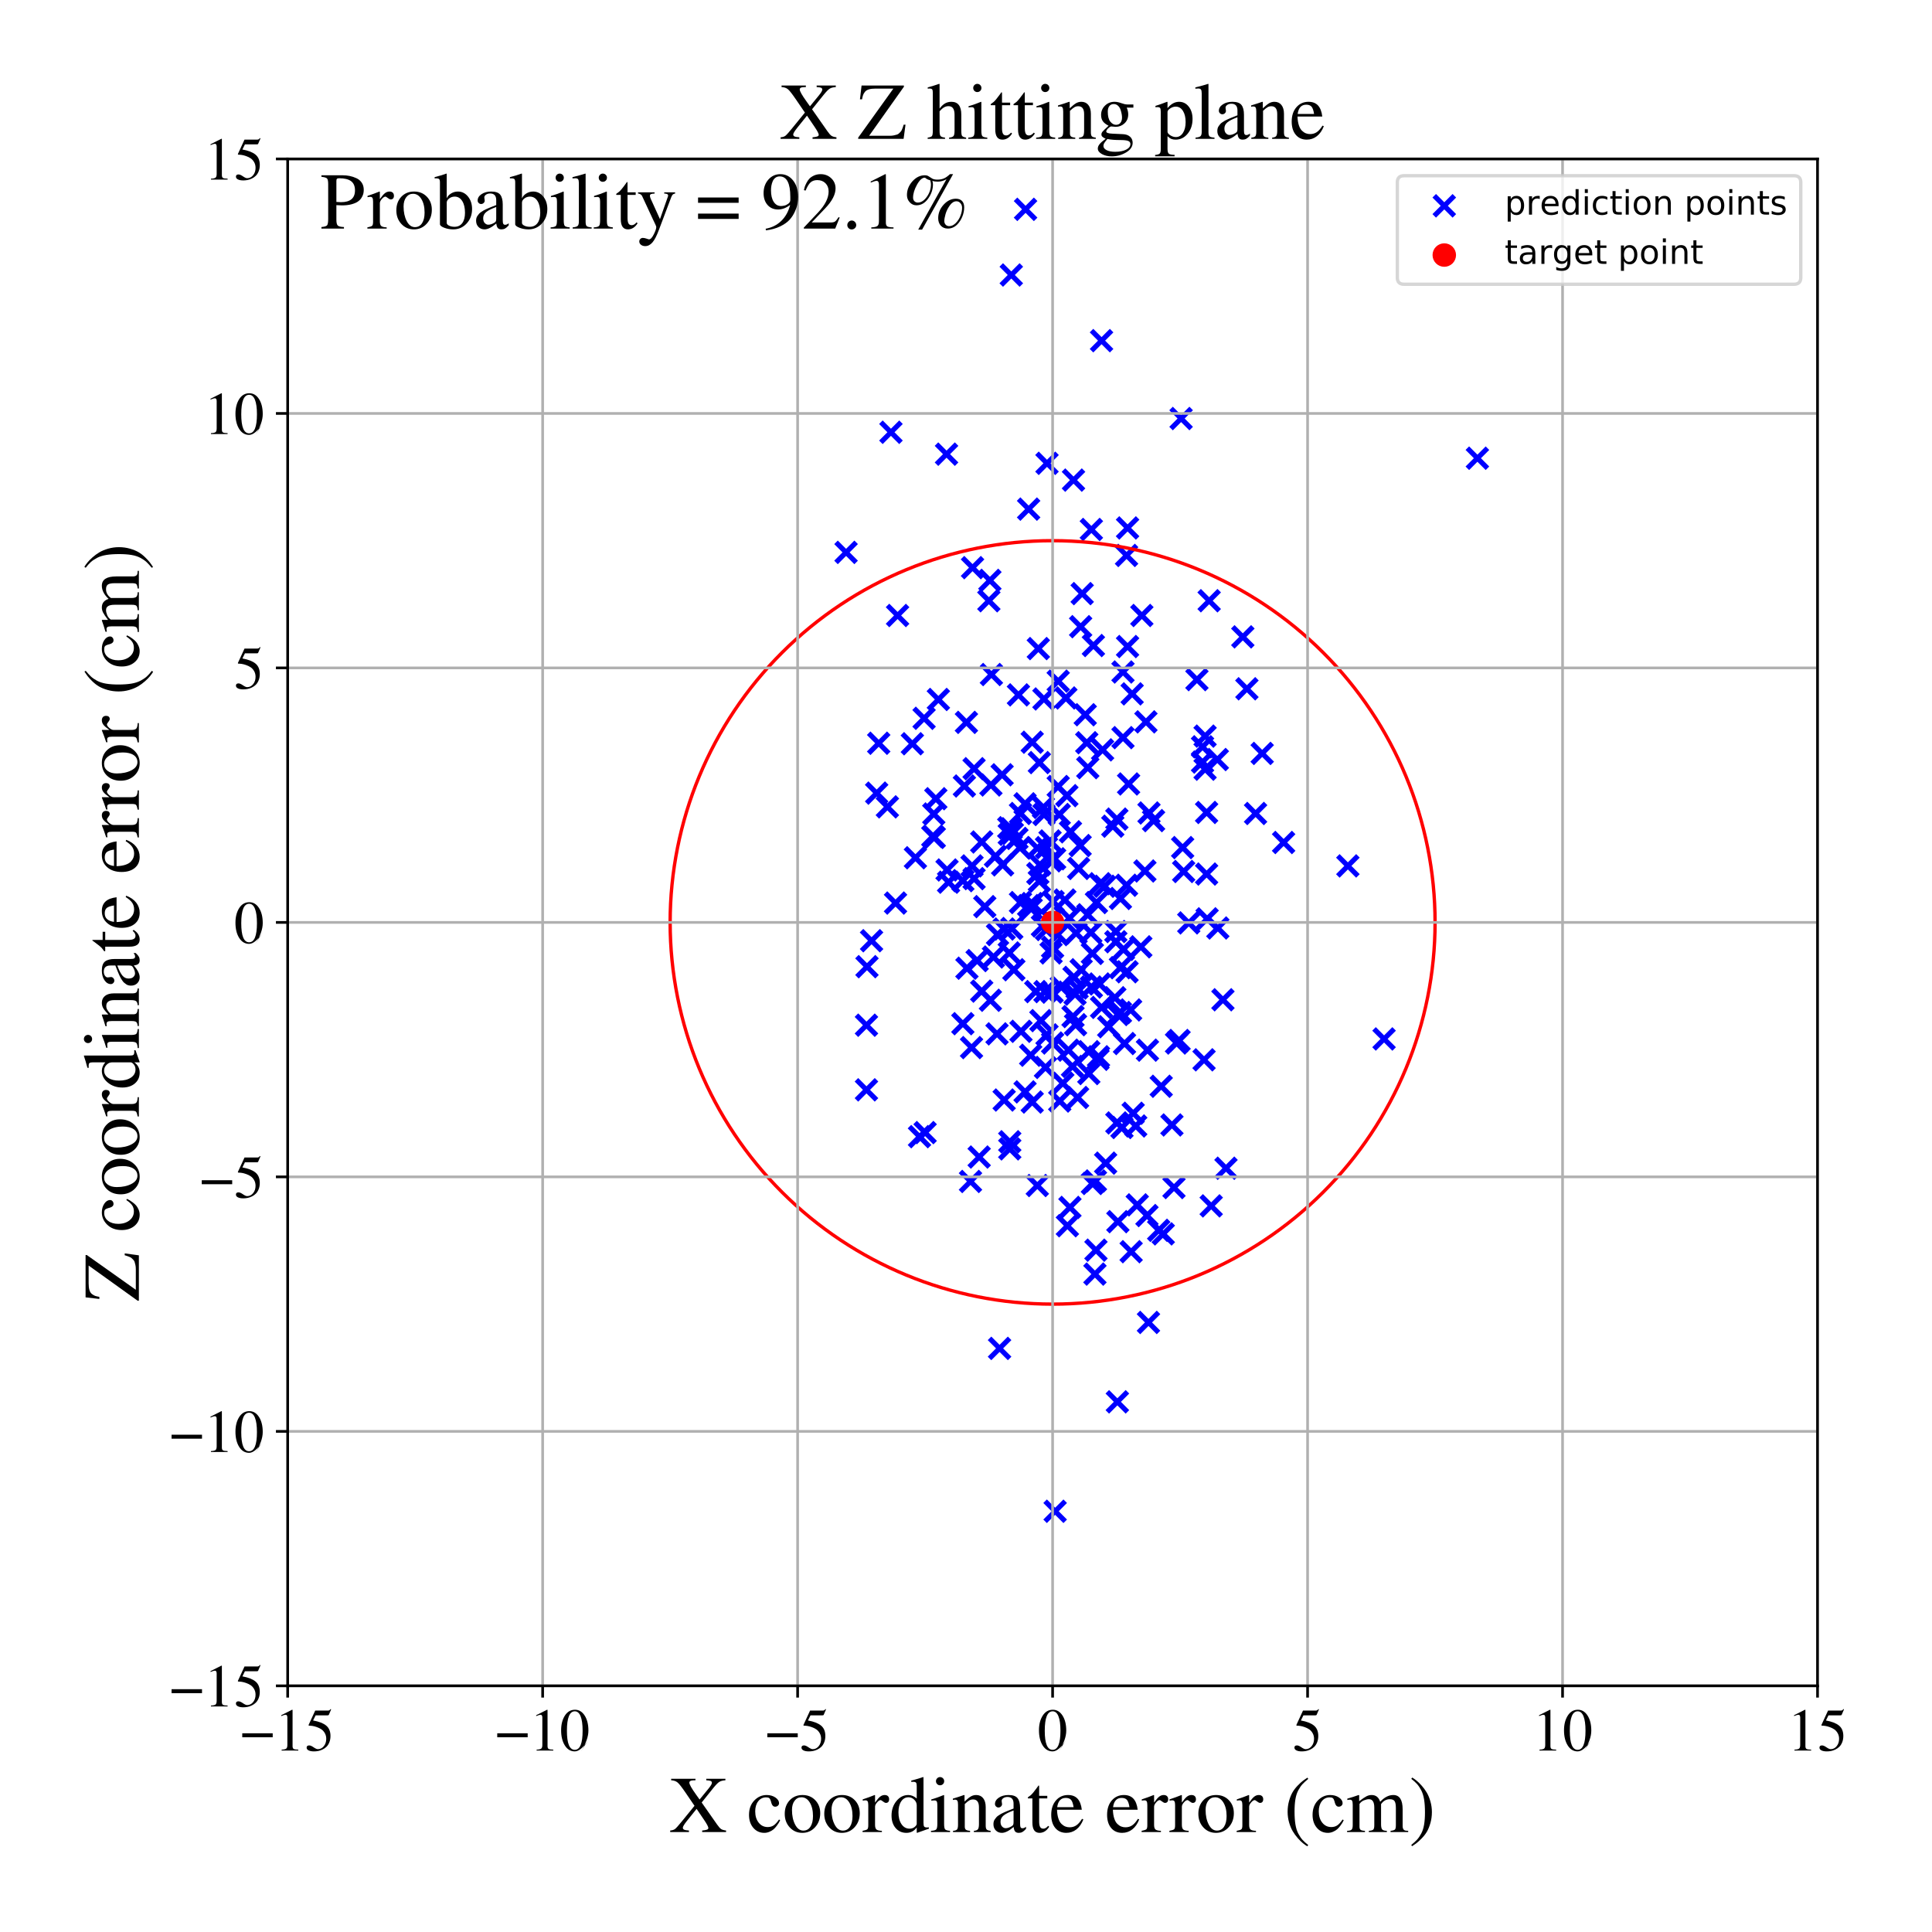<?xml version="1.0" encoding="utf-8" standalone="no"?>
<!DOCTYPE svg PUBLIC "-//W3C//DTD SVG 1.1//EN"
  "http://www.w3.org/Graphics/SVG/1.1/DTD/svg11.dtd">
<!-- Created with matplotlib (https://matplotlib.org/) -->
<svg height="576pt" version="1.1" viewBox="0 0 576 576" width="576pt" xmlns="http://www.w3.org/2000/svg" xmlns:xlink="http://www.w3.org/1999/xlink">
 <defs>
  <style type="text/css">
*{stroke-linecap:butt;stroke-linejoin:round;}
  </style>
 </defs>
 <g id="figure_1">
  <g id="patch_1">
   <path d="M 0 576 
L 576 576 
L 576 0 
L 0 0 
z
" style="fill:#ffffff;"/>
  </g>
  <g id="axes_1">
   <g id="patch_2">
    <path d="M 85.766 502.609 
L 541.875 502.609 
L 541.875 47.391 
L 85.766 47.391 
z
" style="fill:#ffffff;"/>
   </g>
   <g id="PathCollection_1">
    <defs>
     <path d="M -3 3 
L 3 -3 
M -3 -3 
L 3 3 
" id="m49495f8d07" style="stroke:#0000ff;stroke-width:1.5;"/>
    </defs>
    <g clip-path="url(#p2dd005d7de)">
     <use style="fill:#0000ff;stroke:#0000ff;stroke-width:1.5;" x="299.377" xlink:href="#m49495f8d07" y="327.957"/>
     <use style="fill:#0000ff;stroke:#0000ff;stroke-width:1.5;" x="298.769" xlink:href="#m49495f8d07" y="230.996"/>
     <use style="fill:#0000ff;stroke:#0000ff;stroke-width:1.5;" x="316.861" xlink:href="#m49495f8d07" y="322.95"/>
     <use style="fill:#0000ff;stroke:#0000ff;stroke-width:1.5;" x="300.897" xlink:href="#m49495f8d07" y="248.749"/>
     <use style="fill:#0000ff;stroke:#0000ff;stroke-width:1.5;" x="287.062" xlink:href="#m49495f8d07" y="305.196"/>
     <use style="fill:#0000ff;stroke:#0000ff;stroke-width:1.5;" x="311.692" xlink:href="#m49495f8d07" y="318.246"/>
     <use style="fill:#0000ff;stroke:#0000ff;stroke-width:1.5;" x="258.327" xlink:href="#m49495f8d07" y="305.651"/>
     <use style="fill:#0000ff;stroke:#0000ff;stroke-width:1.5;" x="301.505" xlink:href="#m49495f8d07" y="247.08"/>
     <use style="fill:#0000ff;stroke:#0000ff;stroke-width:1.5;" x="324.007" xlink:href="#m49495f8d07" y="221.436"/>
     <use style="fill:#0000ff;stroke:#0000ff;stroke-width:1.5;" x="350.765" xlink:href="#m49495f8d07" y="310.962"/>
     <use style="fill:#0000ff;stroke:#0000ff;stroke-width:1.5;" x="401.849" xlink:href="#m49495f8d07" y="258.157"/>
     <use style="fill:#0000ff;stroke:#0000ff;stroke-width:1.5;" x="296.184" xlink:href="#m49495f8d07" y="285.318"/>
     <use style="fill:#0000ff;stroke:#0000ff;stroke-width:1.5;" x="313.668" xlink:href="#m49495f8d07" y="295.788"/>
     <use style="fill:#0000ff;stroke:#0000ff;stroke-width:1.5;" x="292.687" xlink:href="#m49495f8d07" y="251.025"/>
     <use style="fill:#0000ff;stroke:#0000ff;stroke-width:1.5;" x="371.746" xlink:href="#m49495f8d07" y="205.352"/>
     <use style="fill:#0000ff;stroke:#0000ff;stroke-width:1.5;" x="332.977" xlink:href="#m49495f8d07" y="334.785"/>
     <use style="fill:#0000ff;stroke:#0000ff;stroke-width:1.5;" x="299.377" xlink:href="#m49495f8d07" y="276.973"/>
     <use style="fill:#0000ff;stroke:#0000ff;stroke-width:1.5;" x="301.657" xlink:href="#m49495f8d07" y="276.821"/>
     <use style="fill:#0000ff;stroke:#0000ff;stroke-width:1.5;" x="291.319" xlink:href="#m49495f8d07" y="286.38"/>
     <use style="fill:#0000ff;stroke:#0000ff;stroke-width:1.5;" x="305.61" xlink:href="#m49495f8d07" y="325.529"/>
     <use style="fill:#0000ff;stroke:#0000ff;stroke-width:1.5;" x="295.272" xlink:href="#m49495f8d07" y="298.216"/>
     <use style="fill:#0000ff;stroke:#0000ff;stroke-width:1.5;" x="279.764" xlink:href="#m49495f8d07" y="208.538"/>
     <use style="fill:#0000ff;stroke:#0000ff;stroke-width:1.5;" x="342.099" xlink:href="#m49495f8d07" y="313.087"/>
     <use style="fill:#0000ff;stroke:#0000ff;stroke-width:1.5;" x="258.479" xlink:href="#m49495f8d07" y="288.201"/>
     <use style="fill:#0000ff;stroke:#0000ff;stroke-width:1.5;" x="275.507" xlink:href="#m49495f8d07" y="214.152"/>
     <use style="fill:#0000ff;stroke:#0000ff;stroke-width:1.5;" x="363.08" xlink:href="#m49495f8d07" y="276.669"/>
     <use style="fill:#0000ff;stroke:#0000ff;stroke-width:1.5;" x="319.902" xlink:href="#m49495f8d07" y="303.072"/>
     <use style="fill:#0000ff;stroke:#0000ff;stroke-width:1.5;" x="311.236" xlink:href="#m49495f8d07" y="242.831"/>
     <use style="fill:#0000ff;stroke:#0000ff;stroke-width:1.5;" x="324.311" xlink:href="#m49495f8d07" y="228.871"/>
     <use style="fill:#0000ff;stroke:#0000ff;stroke-width:1.5;" x="313.82" xlink:href="#m49495f8d07" y="282.435"/>
     <use style="fill:#0000ff;stroke:#0000ff;stroke-width:1.5;" x="329.328" xlink:href="#m49495f8d07" y="264.226"/>
     <use style="fill:#0000ff;stroke:#0000ff;stroke-width:1.5;" x="294.816" xlink:href="#m49495f8d07" y="179.101"/>
     <use style="fill:#0000ff;stroke:#0000ff;stroke-width:1.5;" x="328.416" xlink:href="#m49495f8d07" y="101.562"/>
     <use style="fill:#0000ff;stroke:#0000ff;stroke-width:1.5;" x="259.847" xlink:href="#m49495f8d07" y="280.463"/>
     <use style="fill:#0000ff;stroke:#0000ff;stroke-width:1.5;" x="322.334" xlink:href="#m49495f8d07" y="289.112"/>
     <use style="fill:#0000ff;stroke:#0000ff;stroke-width:1.5;" x="290.407" xlink:href="#m49495f8d07" y="229.175"/>
     <use style="fill:#0000ff;stroke:#0000ff;stroke-width:1.5;" x="278.092" xlink:href="#m49495f8d07" y="249.356"/>
     <use style="fill:#0000ff;stroke:#0000ff;stroke-width:1.5;" x="327.352" xlink:href="#m49495f8d07" y="315.818"/>
     <use style="fill:#0000ff;stroke:#0000ff;stroke-width:1.5;" x="319.75" xlink:href="#m49495f8d07" y="317.942"/>
     <use style="fill:#0000ff;stroke:#0000ff;stroke-width:1.5;" x="322.182" xlink:href="#m49495f8d07" y="186.839"/>
     <use style="fill:#0000ff;stroke:#0000ff;stroke-width:1.5;" x="291.927" xlink:href="#m49495f8d07" y="344.952"/>
     <use style="fill:#0000ff;stroke:#0000ff;stroke-width:1.5;" x="338.602" xlink:href="#m49495f8d07" y="335.696"/>
     <use style="fill:#0000ff;stroke:#0000ff;stroke-width:1.5;" x="336.17" xlink:href="#m49495f8d07" y="157.402"/>
     <use style="fill:#0000ff;stroke:#0000ff;stroke-width:1.5;" x="358.519" xlink:href="#m49495f8d07" y="222.65"/>
     <use style="fill:#0000ff;stroke:#0000ff;stroke-width:1.5;" x="258.327" xlink:href="#m49495f8d07" y="324.922"/>
     <use style="fill:#0000ff;stroke:#0000ff;stroke-width:1.5;" x="359.735" xlink:href="#m49495f8d07" y="242.224"/>
     <use style="fill:#0000ff;stroke:#0000ff;stroke-width:1.5;" x="323.551" xlink:href="#m49495f8d07" y="213.09"/>
     <use style="fill:#0000ff;stroke:#0000ff;stroke-width:1.5;" x="305.762" xlink:href="#m49495f8d07" y="62.413"/>
     <use style="fill:#0000ff;stroke:#0000ff;stroke-width:1.5;" x="312.148" xlink:href="#m49495f8d07" y="138.131"/>
     <use style="fill:#0000ff;stroke:#0000ff;stroke-width:1.5;" x="362.928" xlink:href="#m49495f8d07" y="226.443"/>
     <use style="fill:#0000ff;stroke:#0000ff;stroke-width:1.5;" x="358.975" xlink:href="#m49495f8d07" y="315.97"/>
     <use style="fill:#0000ff;stroke:#0000ff;stroke-width:1.5;" x="305.61" xlink:href="#m49495f8d07" y="239.645"/>
     <use style="fill:#0000ff;stroke:#0000ff;stroke-width:1.5;" x="279.004" xlink:href="#m49495f8d07" y="238.127"/>
     <use style="fill:#0000ff;stroke:#0000ff;stroke-width:1.5;" x="336.17" xlink:href="#m49495f8d07" y="192.757"/>
     <use style="fill:#0000ff;stroke:#0000ff;stroke-width:1.5;" x="321.574" xlink:href="#m49495f8d07" y="258.916"/>
     <use style="fill:#0000ff;stroke:#0000ff;stroke-width:1.5;" x="261.976" xlink:href="#m49495f8d07" y="221.588"/>
     <use style="fill:#0000ff;stroke:#0000ff;stroke-width:1.5;" x="297.248" xlink:href="#m49495f8d07" y="308.231"/>
     <use style="fill:#0000ff;stroke:#0000ff;stroke-width:1.5;" x="322.03" xlink:href="#m49495f8d07" y="252.087"/>
     <use style="fill:#0000ff;stroke:#0000ff;stroke-width:1.5;" x="282.349" xlink:href="#m49495f8d07" y="259.371"/>
     <use style="fill:#0000ff;stroke:#0000ff;stroke-width:1.5;" x="295.424" xlink:href="#m49495f8d07" y="234.03"/>
     <use style="fill:#0000ff;stroke:#0000ff;stroke-width:1.5;" x="289.799" xlink:href="#m49495f8d07" y="258.157"/>
     <use style="fill:#0000ff;stroke:#0000ff;stroke-width:1.5;" x="382.693" xlink:href="#m49495f8d07" y="251.177"/>
     <use style="fill:#0000ff;stroke:#0000ff;stroke-width:1.5;" x="335.866" xlink:href="#m49495f8d07" y="165.596"/>
     <use style="fill:#0000ff;stroke:#0000ff;stroke-width:1.5;" x="374.331" xlink:href="#m49495f8d07" y="242.528"/>
     <use style="fill:#0000ff;stroke:#0000ff;stroke-width:1.5;" x="302.266" xlink:href="#m49495f8d07" y="289.112"/>
     <use style="fill:#0000ff;stroke:#0000ff;stroke-width:1.5;" x="313.972" xlink:href="#m49495f8d07" y="268.779"/>
     <use style="fill:#0000ff;stroke:#0000ff;stroke-width:1.5;" x="318.99" xlink:href="#m49495f8d07" y="359.974"/>
     <use style="fill:#0000ff;stroke:#0000ff;stroke-width:1.5;" x="292.687" xlink:href="#m49495f8d07" y="295.485"/>
     <use style="fill:#0000ff;stroke:#0000ff;stroke-width:1.5;" x="295.576" xlink:href="#m49495f8d07" y="201.103"/>
     <use style="fill:#0000ff;stroke:#0000ff;stroke-width:1.5;" x="359.279" xlink:href="#m49495f8d07" y="229.326"/>
     <use style="fill:#0000ff;stroke:#0000ff;stroke-width:1.5;" x="318.077" xlink:href="#m49495f8d07" y="237.217"/>
     <use style="fill:#0000ff;stroke:#0000ff;stroke-width:1.5;" x="346.812" xlink:href="#m49495f8d07" y="367.865"/>
     <use style="fill:#0000ff;stroke:#0000ff;stroke-width:1.5;" x="334.041" xlink:href="#m49495f8d07" y="267.868"/>
     <use style="fill:#0000ff;stroke:#0000ff;stroke-width:1.5;" x="356.847" xlink:href="#m49495f8d07" y="202.62"/>
     <use style="fill:#0000ff;stroke:#0000ff;stroke-width:1.5;" x="325.375" xlink:href="#m49495f8d07" y="294.271"/>
     <use style="fill:#0000ff;stroke:#0000ff;stroke-width:1.5;" x="266.993" xlink:href="#m49495f8d07" y="269.234"/>
     <use style="fill:#0000ff;stroke:#0000ff;stroke-width:1.5;" x="298.009" xlink:href="#m49495f8d07" y="402.006"/>
     <use style="fill:#0000ff;stroke:#0000ff;stroke-width:1.5;" x="275.811" xlink:href="#m49495f8d07" y="337.668"/>
     <use style="fill:#0000ff;stroke:#0000ff;stroke-width:1.5;" x="349.397" xlink:href="#m49495f8d07" y="335.392"/>
     <use style="fill:#0000ff;stroke:#0000ff;stroke-width:1.5;" x="298.921" xlink:href="#m49495f8d07" y="257.853"/>
     <use style="fill:#0000ff;stroke:#0000ff;stroke-width:1.5;" x="340.427" xlink:href="#m49495f8d07" y="183.501"/>
     <use style="fill:#0000ff;stroke:#0000ff;stroke-width:1.5;" x="352.894" xlink:href="#m49495f8d07" y="259.826"/>
     <use style="fill:#0000ff;stroke:#0000ff;stroke-width:1.5;" x="320.054" xlink:href="#m49495f8d07" y="143.138"/>
     <use style="fill:#0000ff;stroke:#0000ff;stroke-width:1.5;" x="297.4" xlink:href="#m49495f8d07" y="278.642"/>
     <use style="fill:#0000ff;stroke:#0000ff;stroke-width:1.5;" x="300.897" xlink:href="#m49495f8d07" y="284.104"/>
     <use style="fill:#0000ff;stroke:#0000ff;stroke-width:1.5;" x="321.27" xlink:href="#m49495f8d07" y="327.198"/>
     <use style="fill:#0000ff;stroke:#0000ff;stroke-width:1.5;" x="341.643" xlink:href="#m49495f8d07" y="215.215"/>
     <use style="fill:#0000ff;stroke:#0000ff;stroke-width:1.5;" x="322.638" xlink:href="#m49495f8d07" y="176.976"/>
     <use style="fill:#0000ff;stroke:#0000ff;stroke-width:1.5;" x="345.444" xlink:href="#m49495f8d07" y="366.802"/>
     <use style="fill:#0000ff;stroke:#0000ff;stroke-width:1.5;" x="359.279" xlink:href="#m49495f8d07" y="219.463"/>
     <use style="fill:#0000ff;stroke:#0000ff;stroke-width:1.5;" x="304.242" xlink:href="#m49495f8d07" y="269.082"/>
     <use style="fill:#0000ff;stroke:#0000ff;stroke-width:1.5;" x="309.259" xlink:href="#m49495f8d07" y="252.846"/>
     <use style="fill:#0000ff;stroke:#0000ff;stroke-width:1.5;" x="346.204" xlink:href="#m49495f8d07" y="323.86"/>
     <use style="fill:#0000ff;stroke:#0000ff;stroke-width:1.5;" x="333.129" xlink:href="#m49495f8d07" y="417.939"/>
     <use style="fill:#0000ff;stroke:#0000ff;stroke-width:1.5;" x="332.673" xlink:href="#m49495f8d07" y="277.731"/>
     <use style="fill:#0000ff;stroke:#0000ff;stroke-width:1.5;" x="326.895" xlink:href="#m49495f8d07" y="269.082"/>
     <use style="fill:#0000ff;stroke:#0000ff;stroke-width:1.5;" x="337.538" xlink:href="#m49495f8d07" y="206.869"/>
     <use style="fill:#0000ff;stroke:#0000ff;stroke-width:1.5;" x="342.403" xlink:href="#m49495f8d07" y="394.267"/>
     <use style="fill:#0000ff;stroke:#0000ff;stroke-width:1.5;" x="315.493" xlink:href="#m49495f8d07" y="203.075"/>
     <use style="fill:#0000ff;stroke:#0000ff;stroke-width:1.5;" x="287.062" xlink:href="#m49495f8d07" y="262.557"/>
     <use style="fill:#0000ff;stroke:#0000ff;stroke-width:1.5;" x="333.281" xlink:href="#m49495f8d07" y="364.223"/>
     <use style="fill:#0000ff;stroke:#0000ff;stroke-width:1.5;" x="315.797" xlink:href="#m49495f8d07" y="242.831"/>
     <use style="fill:#0000ff;stroke:#0000ff;stroke-width:1.5;" x="307.283" xlink:href="#m49495f8d07" y="314.604"/>
     <use style="fill:#0000ff;stroke:#0000ff;stroke-width:1.5;" x="330.544" xlink:href="#m49495f8d07" y="306.107"/>
     <use style="fill:#0000ff;stroke:#0000ff;stroke-width:1.5;" x="325.679" xlink:href="#m49495f8d07" y="284.256"/>
     <use style="fill:#0000ff;stroke:#0000ff;stroke-width:1.5;" x="296.792" xlink:href="#m49495f8d07" y="255.274"/>
     <use style="fill:#0000ff;stroke:#0000ff;stroke-width:1.5;" x="364.6" xlink:href="#m49495f8d07" y="298.064"/>
     <use style="fill:#0000ff;stroke:#0000ff;stroke-width:1.5;" x="316.405" xlink:href="#m49495f8d07" y="294.271"/>
     <use style="fill:#0000ff;stroke:#0000ff;stroke-width:1.5;" x="289.647" xlink:href="#m49495f8d07" y="312.328"/>
     <use style="fill:#0000ff;stroke:#0000ff;stroke-width:1.5;" x="335.866" xlink:href="#m49495f8d07" y="263.923"/>
     <use style="fill:#0000ff;stroke:#0000ff;stroke-width:1.5;" x="412.644" xlink:href="#m49495f8d07" y="309.748"/>
     <use style="fill:#0000ff;stroke:#0000ff;stroke-width:1.5;" x="319.142" xlink:href="#m49495f8d07" y="247.99"/>
     <use style="fill:#0000ff;stroke:#0000ff;stroke-width:1.5;" x="278.548" xlink:href="#m49495f8d07" y="249.659"/>
     <use style="fill:#0000ff;stroke:#0000ff;stroke-width:1.5;" x="295.12" xlink:href="#m49495f8d07" y="173.031"/>
     <use style="fill:#0000ff;stroke:#0000ff;stroke-width:1.5;" x="306.675" xlink:href="#m49495f8d07" y="269.993"/>
     <use style="fill:#0000ff;stroke:#0000ff;stroke-width:1.5;" x="342.555" xlink:href="#m49495f8d07" y="242.376"/>
     <use style="fill:#0000ff;stroke:#0000ff;stroke-width:1.5;" x="351.525" xlink:href="#m49495f8d07" y="310.204"/>
     <use style="fill:#0000ff;stroke:#0000ff;stroke-width:1.5;" x="325.223" xlink:href="#m49495f8d07" y="278.035"/>
     <use style="fill:#0000ff;stroke:#0000ff;stroke-width:1.5;" x="324.311" xlink:href="#m49495f8d07" y="272.724"/>
     <use style="fill:#0000ff;stroke:#0000ff;stroke-width:1.5;" x="321.118" xlink:href="#m49495f8d07" y="294.574"/>
     <use style="fill:#0000ff;stroke:#0000ff;stroke-width:1.5;" x="303.178" xlink:href="#m49495f8d07" y="249.963"/>
     <use style="fill:#0000ff;stroke:#0000ff;stroke-width:1.5;" x="332.673" xlink:href="#m49495f8d07" y="280.766"/>
     <use style="fill:#0000ff;stroke:#0000ff;stroke-width:1.5;" x="320.814" xlink:href="#m49495f8d07" y="278.187"/>
     <use style="fill:#0000ff;stroke:#0000ff;stroke-width:1.5;" x="318.838" xlink:href="#m49495f8d07" y="273.786"/>
     <use style="fill:#0000ff;stroke:#0000ff;stroke-width:1.5;" x="307.739" xlink:href="#m49495f8d07" y="269.386"/>
     <use style="fill:#0000ff;stroke:#0000ff;stroke-width:1.5;" x="352.134" xlink:href="#m49495f8d07" y="124.778"/>
     <use style="fill:#0000ff;stroke:#0000ff;stroke-width:1.5;" x="328.416" xlink:href="#m49495f8d07" y="300.341"/>
     <use style="fill:#0000ff;stroke:#0000ff;stroke-width:1.5;" x="290.407" xlink:href="#m49495f8d07" y="261.95"/>
     <use style="fill:#0000ff;stroke:#0000ff;stroke-width:1.5;" x="304.394" xlink:href="#m49495f8d07" y="307.472"/>
     <use style="fill:#0000ff;stroke:#0000ff;stroke-width:1.5;" x="325.983" xlink:href="#m49495f8d07" y="192.454"/>
     <use style="fill:#0000ff;stroke:#0000ff;stroke-width:1.5;" x="282.805" xlink:href="#m49495f8d07" y="263.013"/>
     <use style="fill:#0000ff;stroke:#0000ff;stroke-width:1.5;" x="334.801" xlink:href="#m49495f8d07" y="200.344"/>
     <use style="fill:#0000ff;stroke:#0000ff;stroke-width:1.5;" x="272.01" xlink:href="#m49495f8d07" y="221.739"/>
     <use style="fill:#0000ff;stroke:#0000ff;stroke-width:1.5;" x="337.234" xlink:href="#m49495f8d07" y="373.176"/>
     <use style="fill:#0000ff;stroke:#0000ff;stroke-width:1.5;" x="308.803" xlink:href="#m49495f8d07" y="295.637"/>
     <use style="fill:#0000ff;stroke:#0000ff;stroke-width:1.5;" x="309.867" xlink:href="#m49495f8d07" y="262.709"/>
     <use style="fill:#0000ff;stroke:#0000ff;stroke-width:1.5;" x="326.591" xlink:href="#m49495f8d07" y="352.084"/>
     <use style="fill:#0000ff;stroke:#0000ff;stroke-width:1.5;" x="360.496" xlink:href="#m49495f8d07" y="179.101"/>
     <use style="fill:#0000ff;stroke:#0000ff;stroke-width:1.5;" x="273.227" xlink:href="#m49495f8d07" y="535.992"/>
     <use style="fill:#0000ff;stroke:#0000ff;stroke-width:1.5;" x="301.809" xlink:href="#m49495f8d07" y="248.446"/>
     <use style="fill:#0000ff;stroke:#0000ff;stroke-width:1.5;" x="278.396" xlink:href="#m49495f8d07" y="242.679"/>
     <use style="fill:#0000ff;stroke:#0000ff;stroke-width:1.5;" x="328.72" xlink:href="#m49495f8d07" y="223.56"/>
     <use style="fill:#0000ff;stroke:#0000ff;stroke-width:1.5;" x="314.58" xlink:href="#m49495f8d07" y="450.563"/>
     <use style="fill:#0000ff;stroke:#0000ff;stroke-width:1.5;" x="320.206" xlink:href="#m49495f8d07" y="291.388"/>
     <use style="fill:#0000ff;stroke:#0000ff;stroke-width:1.5;" x="310.323" xlink:href="#m49495f8d07" y="304.286"/>
     <use style="fill:#0000ff;stroke:#0000ff;stroke-width:1.5;" x="306.675" xlink:href="#m49495f8d07" y="151.787"/>
     <use style="fill:#0000ff;stroke:#0000ff;stroke-width:1.5;" x="358.519" xlink:href="#m49495f8d07" y="227.202"/>
     <use style="fill:#0000ff;stroke:#0000ff;stroke-width:1.5;" x="289.951" xlink:href="#m49495f8d07" y="169.238"/>
     <use style="fill:#0000ff;stroke:#0000ff;stroke-width:1.5;" x="293.599" xlink:href="#m49495f8d07" y="270.296"/>
     <use style="fill:#0000ff;stroke:#0000ff;stroke-width:1.5;" x="365.513" xlink:href="#m49495f8d07" y="348.29"/>
     <use style="fill:#0000ff;stroke:#0000ff;stroke-width:1.5;" x="303.634" xlink:href="#m49495f8d07" y="207.172"/>
     <use style="fill:#0000ff;stroke:#0000ff;stroke-width:1.5;" x="337.842" xlink:href="#m49495f8d07" y="331.902"/>
     <use style="fill:#0000ff;stroke:#0000ff;stroke-width:1.5;" x="304.242" xlink:href="#m49495f8d07" y="242.528"/>
     <use style="fill:#0000ff;stroke:#0000ff;stroke-width:1.5;" x="354.414" xlink:href="#m49495f8d07" y="275.152"/>
     <use style="fill:#0000ff;stroke:#0000ff;stroke-width:1.5;" x="339.058" xlink:href="#m49495f8d07" y="359.215"/>
     <use style="fill:#0000ff;stroke:#0000ff;stroke-width:1.5;" x="288.278" xlink:href="#m49495f8d07" y="288.657"/>
     <use style="fill:#0000ff;stroke:#0000ff;stroke-width:1.5;" x="320.51" xlink:href="#m49495f8d07" y="296.395"/>
     <use style="fill:#0000ff;stroke:#0000ff;stroke-width:1.5;" x="318.533" xlink:href="#m49495f8d07" y="313.087"/>
     <use style="fill:#0000ff;stroke:#0000ff;stroke-width:1.5;" x="311.084" xlink:href="#m49495f8d07" y="240.707"/>
     <use style="fill:#0000ff;stroke:#0000ff;stroke-width:1.5;" x="359.735" xlink:href="#m49495f8d07" y="260.585"/>
     <use style="fill:#0000ff;stroke:#0000ff;stroke-width:1.5;" x="313.82" xlink:href="#m49495f8d07" y="310.962"/>
     <use style="fill:#0000ff;stroke:#0000ff;stroke-width:1.5;" x="272.923" xlink:href="#m49495f8d07" y="255.729"/>
     <use style="fill:#0000ff;stroke:#0000ff;stroke-width:1.5;" x="287.518" xlink:href="#m49495f8d07" y="234.334"/>
     <use style="fill:#0000ff;stroke:#0000ff;stroke-width:1.5;" x="332.369" xlink:href="#m49495f8d07" y="297.457"/>
     <use style="fill:#0000ff;stroke:#0000ff;stroke-width:1.5;" x="352.59" xlink:href="#m49495f8d07" y="252.694"/>
     <use style="fill:#0000ff;stroke:#0000ff;stroke-width:1.5;" x="334.497" xlink:href="#m49495f8d07" y="336.151"/>
     <use style="fill:#0000ff;stroke:#0000ff;stroke-width:1.5;" x="300.745" xlink:href="#m49495f8d07" y="246.776"/>
     <use style="fill:#0000ff;stroke:#0000ff;stroke-width:1.5;" x="261.368" xlink:href="#m49495f8d07" y="236.458"/>
     <use style="fill:#0000ff;stroke:#0000ff;stroke-width:1.5;" x="343.924" xlink:href="#m49495f8d07" y="244.652"/>
     <use style="fill:#0000ff;stroke:#0000ff;stroke-width:1.5;" x="331.761" xlink:href="#m49495f8d07" y="246.321"/>
     <use style="fill:#0000ff;stroke:#0000ff;stroke-width:1.5;" x="309.411" xlink:href="#m49495f8d07" y="260.433"/>
     <use style="fill:#0000ff;stroke:#0000ff;stroke-width:1.5;" x="327.96" xlink:href="#m49495f8d07" y="263.468"/>
     <use style="fill:#0000ff;stroke:#0000ff;stroke-width:1.5;" x="317.469" xlink:href="#m49495f8d07" y="268.323"/>
     <use style="fill:#0000ff;stroke:#0000ff;stroke-width:1.5;" x="311.996" xlink:href="#m49495f8d07" y="252.694"/>
     <use style="fill:#0000ff;stroke:#0000ff;stroke-width:1.5;" x="311.54" xlink:href="#m49495f8d07" y="295.637"/>
     <use style="fill:#0000ff;stroke:#0000ff;stroke-width:1.5;" x="332.977" xlink:href="#m49495f8d07" y="244.197"/>
     <use style="fill:#0000ff;stroke:#0000ff;stroke-width:1.5;" x="370.53" xlink:href="#m49495f8d07" y="189.874"/>
     <use style="fill:#0000ff;stroke:#0000ff;stroke-width:1.5;" x="313.212" xlink:href="#m49495f8d07" y="256.64"/>
     <use style="fill:#0000ff;stroke:#0000ff;stroke-width:1.5;" x="333.281" xlink:href="#m49495f8d07" y="302.465"/>
     <use style="fill:#0000ff;stroke:#0000ff;stroke-width:1.5;" x="325.375" xlink:href="#m49495f8d07" y="157.857"/>
     <use style="fill:#0000ff;stroke:#0000ff;stroke-width:1.5;" x="440.467" xlink:href="#m49495f8d07" y="136.613"/>
     <use style="fill:#0000ff;stroke:#0000ff;stroke-width:1.5;" x="301.049" xlink:href="#m49495f8d07" y="340.4"/>
     <use style="fill:#0000ff;stroke:#0000ff;stroke-width:1.5;" x="309.867" xlink:href="#m49495f8d07" y="227.354"/>
     <use style="fill:#0000ff;stroke:#0000ff;stroke-width:1.5;" x="282.197" xlink:href="#m49495f8d07" y="135.4"/>
     <use style="fill:#0000ff;stroke:#0000ff;stroke-width:1.5;" x="311.996" xlink:href="#m49495f8d07" y="277.124"/>
     <use style="fill:#0000ff;stroke:#0000ff;stroke-width:1.5;" x="307.435" xlink:href="#m49495f8d07" y="270.903"/>
     <use style="fill:#0000ff;stroke:#0000ff;stroke-width:1.5;" x="288.126" xlink:href="#m49495f8d07" y="215.366"/>
     <use style="fill:#0000ff;stroke:#0000ff;stroke-width:1.5;" x="350.005" xlink:href="#m49495f8d07" y="354.056"/>
     <use style="fill:#0000ff;stroke:#0000ff;stroke-width:1.5;" x="324.615" xlink:href="#m49495f8d07" y="313.542"/>
     <use style="fill:#0000ff;stroke:#0000ff;stroke-width:1.5;" x="327.504" xlink:href="#m49495f8d07" y="315.059"/>
     <use style="fill:#0000ff;stroke:#0000ff;stroke-width:1.5;" x="341.339" xlink:href="#m49495f8d07" y="259.674"/>
     <use style="fill:#0000ff;stroke:#0000ff;stroke-width:1.5;" x="265.625" xlink:href="#m49495f8d07" y="128.875"/>
     <use style="fill:#0000ff;stroke:#0000ff;stroke-width:1.5;" x="315.949" xlink:href="#m49495f8d07" y="328.261"/>
     <use style="fill:#0000ff;stroke:#0000ff;stroke-width:1.5;" x="334.801" xlink:href="#m49495f8d07" y="219.919"/>
     <use style="fill:#0000ff;stroke:#0000ff;stroke-width:1.5;" x="326.743" xlink:href="#m49495f8d07" y="372.72"/>
     <use style="fill:#0000ff;stroke:#0000ff;stroke-width:1.5;" x="301.049" xlink:href="#m49495f8d07" y="342.524"/>
     <use style="fill:#0000ff;stroke:#0000ff;stroke-width:1.5;" x="324.615" xlink:href="#m49495f8d07" y="320.067"/>
     <use style="fill:#0000ff;stroke:#0000ff;stroke-width:1.5;" x="301.505" xlink:href="#m49495f8d07" y="81.987"/>
     <use style="fill:#0000ff;stroke:#0000ff;stroke-width:1.5;" x="304.09" xlink:href="#m49495f8d07" y="252.694"/>
     <use style="fill:#0000ff;stroke:#0000ff;stroke-width:1.5;" x="552.366" xlink:href="#m49495f8d07" y="258.157"/>
     <use style="fill:#0000ff;stroke:#0000ff;stroke-width:1.5;" x="313.364" xlink:href="#m49495f8d07" y="284.104"/>
     <use style="fill:#0000ff;stroke:#0000ff;stroke-width:1.5;" x="334.041" xlink:href="#m49495f8d07" y="301.858"/>
     <use style="fill:#0000ff;stroke:#0000ff;stroke-width:1.5;" x="334.953" xlink:href="#m49495f8d07" y="283.042"/>
     <use style="fill:#0000ff;stroke:#0000ff;stroke-width:1.5;" x="318.229" xlink:href="#m49495f8d07" y="365.437"/>
     <use style="fill:#0000ff;stroke:#0000ff;stroke-width:1.5;" x="337.082" xlink:href="#m49495f8d07" y="301.099"/>
     <use style="fill:#0000ff;stroke:#0000ff;stroke-width:1.5;" x="252.246" xlink:href="#m49495f8d07" y="164.685"/>
     <use style="fill:#0000ff;stroke:#0000ff;stroke-width:1.5;" x="312.148" xlink:href="#m49495f8d07" y="308.534"/>
     <use style="fill:#0000ff;stroke:#0000ff;stroke-width:1.5;" x="289.342" xlink:href="#m49495f8d07" y="352.235"/>
     <use style="fill:#0000ff;stroke:#0000ff;stroke-width:1.5;" x="320.662" xlink:href="#m49495f8d07" y="305.5"/>
     <use style="fill:#0000ff;stroke:#0000ff;stroke-width:1.5;" x="315.341" xlink:href="#m49495f8d07" y="278.642"/>
     <use style="fill:#0000ff;stroke:#0000ff;stroke-width:1.5;" x="336.018" xlink:href="#m49495f8d07" y="289.719"/>
     <use style="fill:#0000ff;stroke:#0000ff;stroke-width:1.5;" x="329.632" xlink:href="#m49495f8d07" y="346.773"/>
     <use style="fill:#0000ff;stroke:#0000ff;stroke-width:1.5;" x="325.679" xlink:href="#m49495f8d07" y="352.842"/>
     <use style="fill:#0000ff;stroke:#0000ff;stroke-width:1.5;" x="315.493" xlink:href="#m49495f8d07" y="234.486"/>
     <use style="fill:#0000ff;stroke:#0000ff;stroke-width:1.5;" x="359.887" xlink:href="#m49495f8d07" y="273.938"/>
     <use style="fill:#0000ff;stroke:#0000ff;stroke-width:1.5;" x="267.601" xlink:href="#m49495f8d07" y="183.501"/>
     <use style="fill:#0000ff;stroke:#0000ff;stroke-width:1.5;" x="313.06" xlink:href="#m49495f8d07" y="250.722"/>
     <use style="fill:#0000ff;stroke:#0000ff;stroke-width:1.5;" x="327.808" xlink:href="#m49495f8d07" y="293.36"/>
     <use style="fill:#0000ff;stroke:#0000ff;stroke-width:1.5;" x="314.428" xlink:href="#m49495f8d07" y="256.033"/>
     <use style="fill:#0000ff;stroke:#0000ff;stroke-width:1.5;" x="341.947" xlink:href="#m49495f8d07" y="362.402"/>
     <use style="fill:#0000ff;stroke:#0000ff;stroke-width:1.5;" x="311.236" xlink:href="#m49495f8d07" y="208.386"/>
     <use style="fill:#0000ff;stroke:#0000ff;stroke-width:1.5;" x="317.773" xlink:href="#m49495f8d07" y="208.083"/>
     <use style="fill:#0000ff;stroke:#0000ff;stroke-width:1.5;" x="310.019" xlink:href="#m49495f8d07" y="257.853"/>
     <use style="fill:#0000ff;stroke:#0000ff;stroke-width:1.5;" x="326.439" xlink:href="#m49495f8d07" y="379.852"/>
     <use style="fill:#0000ff;stroke:#0000ff;stroke-width:1.5;" x="307.739" xlink:href="#m49495f8d07" y="328.564"/>
     <use style="fill:#0000ff;stroke:#0000ff;stroke-width:1.5;" x="334.041" xlink:href="#m49495f8d07" y="288.505"/>
     <use style="fill:#0000ff;stroke:#0000ff;stroke-width:1.5;" x="274.139" xlink:href="#m49495f8d07" y="338.882"/>
     <use style="fill:#0000ff;stroke:#0000ff;stroke-width:1.5;" x="309.259" xlink:href="#m49495f8d07" y="353.449"/>
     <use style="fill:#0000ff;stroke:#0000ff;stroke-width:1.5;" x="335.257" xlink:href="#m49495f8d07" y="311.114"/>
     <use style="fill:#0000ff;stroke:#0000ff;stroke-width:1.5;" x="264.56" xlink:href="#m49495f8d07" y="240.555"/>
     <use style="fill:#0000ff;stroke:#0000ff;stroke-width:1.5;" x="376.307" xlink:href="#m49495f8d07" y="224.622"/>
     <use style="fill:#0000ff;stroke:#0000ff;stroke-width:1.5;" x="313.364" xlink:href="#m49495f8d07" y="274.241"/>
     <use style="fill:#0000ff;stroke:#0000ff;stroke-width:1.5;" x="336.474" xlink:href="#m49495f8d07" y="233.727"/>
     <use style="fill:#0000ff;stroke:#0000ff;stroke-width:1.5;" x="307.739" xlink:href="#m49495f8d07" y="221.284"/>
     <use style="fill:#0000ff;stroke:#0000ff;stroke-width:1.5;" x="340.123" xlink:href="#m49495f8d07" y="282.284"/>
     <use style="fill:#0000ff;stroke:#0000ff;stroke-width:1.5;" x="310.78" xlink:href="#m49495f8d07" y="276.062"/>
     <use style="fill:#0000ff;stroke:#0000ff;stroke-width:1.5;" x="309.563" xlink:href="#m49495f8d07" y="193.364"/>
     <use style="fill:#0000ff;stroke:#0000ff;stroke-width:1.5;" x="361.104" xlink:href="#m49495f8d07" y="359.519"/>
    </g>
   </g>
   <g id="PathCollection_2">
    <defs>
     <path d="M 0 3 
C 0.796 3 1.559 2.684 2.121 2.121 
C 2.684 1.559 3 0.796 3 0 
C 3 -0.796 2.684 -1.559 2.121 -2.121 
C 1.559 -2.684 0.796 -3 0 -3 
C -0.796 -3 -1.559 -2.684 -2.121 -2.121 
C -2.684 -1.559 -3 -0.796 -3 0 
C -3 0.796 -2.684 1.559 -2.121 2.121 
C -1.559 2.684 -0.796 3 0 3 
z
" id="m20ce744a77" style="stroke:#ff0000;"/>
    </defs>
    <g clip-path="url(#p2dd005d7de)">
     <use style="fill:#ff0000;stroke:#ff0000;" x="313.82" xlink:href="#m20ce744a77" y="275"/>
    </g>
   </g>
   <g id="patch_3">
    <path clip-path="url(#p2dd005d7de)" d="M 313.82 388.805 
C 344.061 388.805 373.067 376.814 394.45 355.472 
C 415.833 334.131 427.848 305.181 427.848 275 
C 427.848 244.819 415.833 215.869 394.45 194.528 
C 373.067 173.186 344.061 161.195 313.82 161.195 
C 283.58 161.195 254.574 173.186 233.191 194.528 
C 211.808 215.869 199.793 244.819 199.793 275 
C 199.793 305.181 211.808 334.131 233.191 355.472 
C 254.574 376.814 283.58 388.805 313.82 388.805 
z
" style="fill:none;stroke:#ff0000;stroke-linejoin:miter;"/>
   </g>
   <g id="matplotlib.axis_1">
    <g id="xtick_1">
     <g id="line2d_1">
      <path clip-path="url(#p2dd005d7de)" d="M 85.766 502.609 
L 85.766 47.391 
" style="fill:none;stroke:#b0b0b0;stroke-linecap:square;stroke-width:0.8;"/>
     </g>
     <g id="line2d_2">
      <defs>
       <path d="M 0 0 
L 0 3.5 
" id="m7980c246bc" style="stroke:#000000;stroke-width:0.8;"/>
      </defs>
      <g>
       <use style="stroke:#000000;stroke-width:0.8;" x="85.766" xlink:href="#m7980c246bc" y="502.609"/>
      </g>
     </g>
     <g id="text_1">
      <!-- −15 -->
      <defs>
       <path d="M 3 22 
L 3 28.594 
L 53.406 28.594 
L 53.406 22 
z
" id="FreeSerif-8722"/>
       <path d="M 18.297 59.297 
Q 16.5 59.297 11.094 57.094 
L 11.094 58.5 
L 29.094 67.594 
L 29.906 67.406 
L 29.906 7.406 
Q 29.906 3.797 31.703 2.688 
Q 33.5 1.594 39.406 1.5 
L 39.406 0 
L 11.797 0 
L 11.797 1.5 
Q 17.406 1.703 19.344 3.141 
Q 21.297 4.594 21.297 9.297 
L 21.297 54.594 
Q 21.297 59.297 18.297 59.297 
z
" id="FreeSerif-49"/>
       <path d="M 35.703 19.406 
Q 35.703 24.703 33.344 28.797 
Q 31 32.906 27.641 35.156 
Q 24.297 37.406 20.141 38.844 
Q 16 40.297 12.953 40.75 
Q 9.906 41.203 7.594 41.203 
Q 6.406 41.203 6.406 42 
Q 6.406 42.297 6.5 42.5 
L 17.406 66.203 
L 38.297 66.203 
Q 39.906 66.203 40.844 66.703 
Q 41.797 67.203 42.906 68.797 
L 43.797 68.094 
L 40 59.203 
Q 39.594 58.297 37.703 58.297 
L 18.094 58.297 
L 13.906 49.797 
Q 28.5 47.203 35.594 41.344 
Q 42.703 35.5 42.703 24.203 
Q 42.703 18.297 40.844 13.688 
Q 39 9.094 36.141 6.297 
Q 33.297 3.5 29.547 1.703 
Q 25.797 -0.094 22.344 -0.75 
Q 18.906 -1.406 15.406 -1.406 
Q 9.797 -1.406 6.5 0.25 
Q 3.203 1.906 3.203 4.797 
Q 3.203 8.5 7.5 8.5 
Q 10.297 8.5 14.75 5.391 
Q 19.203 2.297 21.797 2.297 
Q 27.703 2.297 31.703 7.25 
Q 35.703 12.203 35.703 19.406 
z
" id="FreeSerif-53"/>
      </defs>
      <g transform="translate(71.689 521.903)scale(0.18 -0.18)">
       <use xlink:href="#FreeSerif-8722"/>
       <use x="56.4" xlink:href="#FreeSerif-49"/>
       <use x="106.4" xlink:href="#FreeSerif-53"/>
      </g>
     </g>
    </g>
    <g id="xtick_2">
     <g id="line2d_3">
      <path clip-path="url(#p2dd005d7de)" d="M 161.784 502.609 
L 161.784 47.391 
" style="fill:none;stroke:#b0b0b0;stroke-linecap:square;stroke-width:0.8;"/>
     </g>
     <g id="line2d_4">
      <g>
       <use style="stroke:#000000;stroke-width:0.8;" x="161.784" xlink:href="#m7980c246bc" y="502.609"/>
      </g>
     </g>
     <g id="text_2">
      <!-- −10 -->
      <defs>
       <path d="M 47.594 17.797 
Q 35.203 -1.406 25 -1.406 
Q 14.797 -1.406 8.594 8.391 
Q 2.406 18.203 2.406 33.594 
Q 2.406 48.094 8.594 57.844 
Q 14.797 67.594 25.406 67.594 
Q 35.203 67.594 41.391 58 
Q 47.594 48.406 47.594 33 
Q 47.594 17.797 35.203 -1.406 
z
M 25.094 65 
Q 12 65 12 32.703 
Q 12 1.203 25 1.203 
Q 38 1.203 38 32.797 
Q 38 48.5 34.703 56.75 
Q 31.406 65 25.094 65 
z
" id="FreeSerif-48"/>
      </defs>
      <g transform="translate(147.707 521.903)scale(0.18 -0.18)">
       <use xlink:href="#FreeSerif-8722"/>
       <use x="56.4" xlink:href="#FreeSerif-49"/>
       <use x="106.4" xlink:href="#FreeSerif-48"/>
      </g>
     </g>
    </g>
    <g id="xtick_3">
     <g id="line2d_5">
      <path clip-path="url(#p2dd005d7de)" d="M 237.802 502.609 
L 237.802 47.391 
" style="fill:none;stroke:#b0b0b0;stroke-linecap:square;stroke-width:0.8;"/>
     </g>
     <g id="line2d_6">
      <g>
       <use style="stroke:#000000;stroke-width:0.8;" x="237.802" xlink:href="#m7980c246bc" y="502.609"/>
      </g>
     </g>
     <g id="text_3">
      <!-- −5 -->
      <g transform="translate(228.226 521.903)scale(0.18 -0.18)">
       <use xlink:href="#FreeSerif-8722"/>
       <use x="56.4" xlink:href="#FreeSerif-53"/>
      </g>
     </g>
    </g>
    <g id="xtick_4">
     <g id="line2d_7">
      <path clip-path="url(#p2dd005d7de)" d="M 313.82 502.609 
L 313.82 47.391 
" style="fill:none;stroke:#b0b0b0;stroke-linecap:square;stroke-width:0.8;"/>
     </g>
     <g id="line2d_8">
      <g>
       <use style="stroke:#000000;stroke-width:0.8;" x="313.82" xlink:href="#m7980c246bc" y="502.609"/>
      </g>
     </g>
     <g id="text_4">
      <!-- 0 -->
      <g transform="translate(309.32 521.903)scale(0.18 -0.18)">
       <use xlink:href="#FreeSerif-48"/>
      </g>
     </g>
    </g>
    <g id="xtick_5">
     <g id="line2d_9">
      <path clip-path="url(#p2dd005d7de)" d="M 389.839 502.609 
L 389.839 47.391 
" style="fill:none;stroke:#b0b0b0;stroke-linecap:square;stroke-width:0.8;"/>
     </g>
     <g id="line2d_10">
      <g>
       <use style="stroke:#000000;stroke-width:0.8;" x="389.839" xlink:href="#m7980c246bc" y="502.609"/>
      </g>
     </g>
     <g id="text_5">
      <!-- 5 -->
      <g transform="translate(385.339 521.903)scale(0.18 -0.18)">
       <use xlink:href="#FreeSerif-53"/>
      </g>
     </g>
    </g>
    <g id="xtick_6">
     <g id="line2d_11">
      <path clip-path="url(#p2dd005d7de)" d="M 465.857 502.609 
L 465.857 47.391 
" style="fill:none;stroke:#b0b0b0;stroke-linecap:square;stroke-width:0.8;"/>
     </g>
     <g id="line2d_12">
      <g>
       <use style="stroke:#000000;stroke-width:0.8;" x="465.857" xlink:href="#m7980c246bc" y="502.609"/>
      </g>
     </g>
     <g id="text_6">
      <!-- 10 -->
      <g transform="translate(456.857 521.903)scale(0.18 -0.18)">
       <use xlink:href="#FreeSerif-49"/>
       <use x="50" xlink:href="#FreeSerif-48"/>
      </g>
     </g>
    </g>
    <g id="xtick_7">
     <g id="line2d_13">
      <path clip-path="url(#p2dd005d7de)" d="M 541.875 502.609 
L 541.875 47.391 
" style="fill:none;stroke:#b0b0b0;stroke-linecap:square;stroke-width:0.8;"/>
     </g>
     <g id="line2d_14">
      <g>
       <use style="stroke:#000000;stroke-width:0.8;" x="541.875" xlink:href="#m7980c246bc" y="502.609"/>
      </g>
     </g>
     <g id="text_7">
      <!-- 15 -->
      <g transform="translate(532.875 521.903)scale(0.18 -0.18)">
       <use xlink:href="#FreeSerif-49"/>
       <use x="50" xlink:href="#FreeSerif-53"/>
      </g>
     </g>
    </g>
    <g id="text_8">
     <!-- X coordinate error (cm) -->
     <defs>
      <path d="M 69.594 66.203 
L 69.594 64.297 
Q 64.703 64 62.047 62.344 
Q 59.406 60.703 54.703 54.906 
L 40.094 36.703 
L 59.297 9.297 
Q 62.297 5 64.297 3.703 
Q 66.297 2.406 70.406 1.906 
L 70.406 0 
L 40.703 0 
L 40.703 1.906 
Q 44.797 2.297 46.594 2.938 
Q 48.406 3.594 48.406 5 
Q 48.406 7.203 43.297 14.797 
L 33.797 28.797 
L 21.906 14 
Q 16.703 7.5 16.703 5.406 
Q 16.703 3.703 18.297 2.953 
Q 19.906 2.203 24.297 1.906 
L 24.297 0 
L 1 0 
L 1 1.906 
Q 4.906 2.203 7 3.797 
Q 9.094 5.406 15.5 13.297 
L 31.203 32.594 
L 20.297 48.594 
Q 13.297 58.906 10.25 61.5 
Q 7.203 64.094 2.203 64.297 
L 2.203 66.203 
L 32.406 66.203 
L 32.406 64.297 
L 29.594 64.203 
Q 24.797 64.094 24.797 61.297 
Q 24.797 58.094 33.297 46.297 
L 37.5 40.406 
L 48.797 54.203 
Q 52.797 59.203 52.797 61.094 
Q 52.797 62.797 51.344 63.438 
Q 49.906 64.094 45.797 64.297 
L 45.797 66.203 
z
" id="FreeSerif-88"/>
      <path id="FreeSerif-32"/>
      <path d="M 2.5 21.297 
Q 2.5 32.406 9.047 39.203 
Q 15.594 46 24.406 46 
Q 30.703 46 35.25 42.953 
Q 39.797 39.906 39.797 35.703 
Q 39.797 34 38.391 32.75 
Q 37 31.5 35 31.5 
Q 31.594 31.5 30.297 36.094 
L 29.703 38.297 
Q 28.906 41.094 27.703 42.094 
Q 26.5 43.094 23.797 43.094 
Q 17.703 43.094 13.953 38.25 
Q 10.203 33.406 10.203 25.703 
Q 10.203 17.094 14.547 11.641 
Q 18.906 6.203 25.703 6.203 
Q 30 6.203 33.094 8.25 
Q 36.203 10.297 39.797 15.594 
L 41.203 14.703 
Q 40.203 12.703 39.453 11.391 
Q 38.703 10.094 36.75 7.5 
Q 34.797 4.906 32.891 3.297 
Q 31 1.703 27.891 0.344 
Q 24.797 -1 21.5 -1 
Q 13.203 -1 7.844 5.25 
Q 2.5 11.5 2.5 21.297 
z
" id="FreeSerif-99"/>
      <path d="M 24.594 46 
Q 34.203 46 40.391 39.594 
Q 46.594 33.203 46.594 23.406 
Q 46.594 13 40.188 6 
Q 33.797 -1 24.391 -1 
Q 15 -1 8.75 5.75 
Q 2.5 12.5 2.5 22.594 
Q 2.5 32.906 8.641 39.453 
Q 14.797 46 24.594 46 
z
M 11.5 27.5 
Q 11.5 16.797 15.391 9.297 
Q 19.297 1.797 25.594 1.797 
Q 31.203 1.797 34.391 6.594 
Q 37.594 11.406 37.594 19.906 
Q 37.594 30.203 33.594 36.703 
Q 29.594 43.203 23.297 43.203 
Q 18 43.203 14.75 38.891 
Q 11.5 34.594 11.5 27.5 
z
" id="FreeSerif-111"/>
      <path d="M 30.094 36.203 
Q 28.594 36.203 26.391 37.953 
Q 24.203 39.703 23.5 39.703 
Q 21.5 39.703 19 36.797 
Q 16.5 33.906 16.5 31.5 
L 16.5 9 
Q 16.5 4.703 18.203 3.203 
Q 19.906 1.703 25 1.5 
L 25 0 
L 1 0 
L 1 1.5 
Q 5.797 2.406 6.938 3.5 
Q 8.094 4.594 8.094 8.406 
L 8.094 33.406 
Q 8.094 36.703 7.344 38.047 
Q 6.594 39.406 4.703 39.406 
Q 3.094 39.406 1.203 39 
L 1.203 40.594 
Q 9.203 43.203 16 46 
L 16.5 45.797 
L 16.5 36.594 
Q 20.203 41.906 22.797 43.953 
Q 25.406 46 28.5 46 
Q 31.094 46 32.547 44.594 
Q 34 43.203 34 40.703 
Q 34 38.594 32.953 37.391 
Q 31.906 36.203 30.094 36.203 
z
" id="FreeSerif-114"/>
      <path d="M 34.203 -1 
L 33.797 -0.703 
L 33.797 5.703 
Q 29 -1 21 -1 
Q 12.703 -1 7.594 4.953 
Q 2.5 10.906 2.5 20.5 
Q 2.5 31.094 8.594 38.547 
Q 14.703 46 23.297 46 
Q 28.703 46 33.797 41.703 
L 33.797 57.297 
Q 33.797 60.406 32.891 61.406 
Q 32 62.406 29.203 62.406 
Q 27.797 62.406 27 62.297 
L 27 63.906 
Q 36.094 66.297 41.703 68.297 
L 42.203 68.094 
L 42.203 11.406 
Q 42.203 7.906 43.047 6.797 
Q 43.906 5.703 46.594 5.703 
Q 47.094 5.703 48.906 5.797 
L 48.906 4.203 
z
M 24.906 4.203 
Q 28.703 4.203 31.25 6.344 
Q 33.797 8.5 33.797 10.203 
L 33.797 33.203 
Q 33.797 37.203 30.688 40.203 
Q 27.594 43.203 23.594 43.203 
Q 17.906 43.203 14.5 38.094 
Q 11.094 33 11.094 24.5 
Q 11.094 15.297 14.891 9.75 
Q 18.703 4.203 24.906 4.203 
z
" id="FreeSerif-100"/>
      <path d="M 6.203 39.297 
Q 4 39.297 2 39 
L 2 40.5 
Q 9 42.5 17.5 46 
L 17.906 45.703 
L 17.906 10.203 
Q 17.906 4.797 19.156 3.344 
Q 20.406 1.906 25.297 1.5 
L 25.297 0 
L 1.594 0 
L 1.594 1.5 
Q 6.797 1.797 8.141 3.297 
Q 9.5 4.797 9.5 10.203 
L 9.5 33.406 
Q 9.5 36.703 8.75 38 
Q 8 39.297 6.203 39.297 
z
M 12.797 68.297 
Q 15 68.297 16.5 66.797 
Q 18 65.297 18 63.203 
Q 18 61 16.5 59.547 
Q 15 58.094 12.797 58.094 
Q 10.703 58.094 9.25 59.594 
Q 7.797 61.094 7.797 63.188 
Q 7.797 65.297 9.297 66.797 
Q 10.797 68.297 12.797 68.297 
z
" id="FreeSerif-105"/>
      <path d="M 1 39.797 
L 1 41.5 
Q 8.406 43.703 14.797 46 
L 15.5 45.797 
L 15.5 37.906 
Q 20.594 42.703 23.547 44.344 
Q 26.5 46 30 46 
Q 35.5 46 38.641 42.047 
Q 41.797 38.094 41.797 31 
L 41.797 8.094 
Q 41.797 4.406 43 3.156 
Q 44.203 1.906 47.906 1.5 
L 47.906 0 
L 27.094 0 
L 27.094 1.5 
Q 30.906 1.797 32.156 3.5 
Q 33.406 5.203 33.406 9.906 
L 33.406 30.797 
Q 33.406 40.5 26.094 40.5 
Q 23.594 40.5 21.5 39.344 
Q 19.406 38.203 15.797 34.797 
L 15.797 6.703 
Q 15.797 4 17.188 2.891 
Q 18.594 1.797 22.406 1.5 
L 22.406 0 
L 1.203 0 
L 1.203 1.5 
Q 5 1.797 6.203 3.25 
Q 7.406 4.703 7.406 9 
L 7.406 33.797 
Q 7.406 37.5 6.594 38.844 
Q 5.797 40.203 3.703 40.203 
Q 1.797 40.203 1 39.797 
z
" id="FreeSerif-110"/>
      <path d="M 2.5 9.703 
Q 2.5 11.5 2.891 13.047 
Q 3.297 14.594 4.297 15.938 
Q 5.297 17.297 6.188 18.391 
Q 7.094 19.5 8.891 20.641 
Q 10.703 21.797 11.891 22.547 
Q 13.094 23.297 15.547 24.344 
Q 18 25.406 19.297 25.953 
Q 20.594 26.5 23.391 27.594 
Q 26.203 28.703 27.5 29.203 
L 27.5 35.297 
Q 27.5 43.594 19.906 43.594 
Q 16.906 43.594 14.797 42.141 
Q 12.703 40.703 12.703 38.703 
Q 12.703 37.906 12.953 36.5 
Q 13.203 35.094 13.203 34.703 
Q 13.203 33 11.844 31.75 
Q 10.5 30.5 8.703 30.5 
Q 7 30.5 5.703 31.797 
Q 4.406 33.094 4.406 34.797 
Q 4.406 39.5 9.25 42.75 
Q 14.094 46 21.203 46 
Q 29.406 46 32.5 42.047 
Q 35.594 38.094 35.594 30 
L 35.594 10.5 
Q 35.594 7.203 36.25 5.953 
Q 36.906 4.703 38.594 4.703 
Q 40.703 4.703 43 6.594 
L 43 4 
Q 40.406 1.094 38.453 0.047 
Q 36.5 -1 34 -1 
Q 30.906 -1 29.453 0.703 
Q 28 2.406 27.594 6.297 
Q 19 -1 13 -1 
Q 8.406 -1 5.453 2 
Q 2.5 5 2.5 9.703 
z
M 27.5 12.297 
L 27.5 26.797 
Q 18.5 23.5 14.891 20.391 
Q 11.297 17.297 11.297 12.906 
Q 11.297 8.797 13.297 6.797 
Q 15.297 4.797 17.594 4.797 
Q 21 4.797 24.906 7.094 
Q 26.5 8 27 9 
Q 27.5 10 27.5 12.297 
z
" id="FreeSerif-97"/>
      <path d="M 25.906 45 
L 25.906 41.797 
L 15.797 41.797 
L 15.797 13.203 
Q 15.797 8.5 17 6.344 
Q 18.203 4.203 21 4.203 
Q 24.094 4.203 27 7.703 
L 28.297 6.594 
Q 23.5 -1 16.297 -1 
Q 7.406 -1 7.406 11.703 
L 7.406 41.797 
L 2.094 41.797 
Q 1.703 42.094 1.703 42.5 
Q 1.703 43 2 43.297 
Q 2.297 43.594 3.141 44.141 
Q 4 44.703 5.203 45.641 
Q 6.406 46.594 8.5 49.094 
Q 10.594 51.594 13.094 55.094 
Q 14.703 57.406 15.094 57.906 
Q 15.797 57.906 15.797 56.594 
L 15.797 45 
z
" id="FreeSerif-116"/>
      <path d="M 9.703 27.703 
Q 9.906 21.406 11.406 16.844 
Q 12.906 12.297 15.297 10.047 
Q 17.703 7.797 20.141 6.844 
Q 22.594 5.906 25.297 5.906 
Q 30.094 5.906 33.641 8.297 
Q 37.203 10.703 40.797 16.406 
L 42.406 15.703 
Q 39.297 7.594 33.797 3.297 
Q 28.297 -1 21.203 -1 
Q 12.594 -1 7.547 5.047 
Q 2.5 11.094 2.5 21.406 
Q 2.5 32.5 8.344 39.25 
Q 14.203 46 23.406 46 
Q 31 46 35.203 41.453 
Q 39.406 36.906 40.5 27.703 
z
M 9.906 30.906 
L 30.297 30.906 
Q 29.297 37.406 27.188 39.906 
Q 25.094 42.406 20.5 42.406 
Q 11.5 42.406 9.906 30.906 
z
" id="FreeSerif-101"/>
      <path d="M 29.203 -17.703 
Q 26.594 -16.094 23.797 -13.844 
Q 21 -11.594 17.453 -7.594 
Q 13.906 -3.594 11.203 0.953 
Q 8.5 5.5 6.641 11.891 
Q 4.797 18.297 4.797 25.203 
Q 4.797 32.406 6.641 38.844 
Q 8.5 45.297 11 49.547 
Q 13.5 53.797 17.344 57.75 
Q 21.203 61.703 23.703 63.594 
Q 26.203 65.5 29.5 67.594 
L 30.406 66 
Q 26 62.406 23.297 59.5 
Q 20.594 56.594 18.094 51.938 
Q 15.594 47.297 14.5 40.844 
Q 13.406 34.406 13.406 25.5 
Q 13.406 16.203 14.5 9.5 
Q 15.594 2.797 18.094 -1.953 
Q 20.594 -6.703 23.297 -9.703 
Q 26 -12.703 30.406 -16.094 
z
" id="FreeSerif-40"/>
      <path d="M 1.297 39.797 
L 1.297 41.5 
Q 8.5 43.5 15.297 46 
L 16 45.797 
L 16 38.297 
Q 22.203 43 25.203 44.5 
Q 28.203 46 31.5 46 
Q 39.406 46 42.094 37.594 
Q 49.906 46 58.406 46 
Q 70 46 70 28.203 
L 70 7.594 
Q 70 2 74.297 1.703 
L 76.906 1.5 
L 76.906 0 
L 55 0 
L 55 1.5 
Q 59.406 2 60.5 3.203 
Q 61.594 4.406 61.594 8.703 
L 61.594 29.797 
Q 61.594 36 60 38.391 
Q 58.406 40.797 54.094 40.797 
Q 47.5 40.797 43.203 34.703 
L 43.203 9.5 
Q 43.203 4.797 44.641 3.188 
Q 46.094 1.594 50.406 1.5 
L 50.406 0 
L 28 0 
L 28 1.5 
Q 32.297 1.797 33.547 3.094 
Q 34.797 4.406 34.797 8.594 
L 34.797 30.297 
Q 34.797 40.797 28.203 40.797 
Q 25.406 40.797 21.953 39.391 
Q 18.5 38 16.406 34.906 
L 16.406 6.703 
Q 16.406 3.797 17.797 2.75 
Q 19.203 1.703 23.203 1.5 
L 23.203 0 
L 1 0 
L 1 1.5 
Q 5.203 1.594 6.594 3 
Q 8 4.406 8 8.5 
L 8 33.797 
Q 8 37.406 7.25 38.797 
Q 6.5 40.203 4.5 40.203 
Q 3 40.203 1.297 39.797 
z
" id="FreeSerif-109"/>
      <path d="M 4.047 67.703 
Q 6.656 66.094 9.453 63.844 
Q 12.25 61.594 15.797 57.594 
Q 19.344 53.594 22.047 49.047 
Q 24.75 44.5 26.594 38.094 
Q 28.453 31.703 28.453 24.797 
Q 28.453 17.594 26.594 11.141 
Q 24.75 4.703 22.25 0.453 
Q 19.75 -3.797 15.891 -7.75 
Q 12.047 -11.703 9.547 -13.594 
Q 7.047 -15.5 3.75 -17.594 
L 2.844 -16 
Q 7.25 -12.406 9.953 -9.5 
Q 12.656 -6.594 15.156 -1.938 
Q 17.656 2.703 18.75 9.141 
Q 19.844 15.594 19.844 24.5 
Q 19.844 33.797 18.75 40.5 
Q 17.656 47.203 15.156 51.953 
Q 12.656 56.703 9.953 59.703 
Q 7.25 62.703 2.844 66.094 
z
" id="FreeSerif-41"/>
     </defs>
     <g transform="translate(199.571 546.201)scale(0.24 -0.24)">
      <use xlink:href="#FreeSerif-88"/>
      <use x="71.4" xlink:href="#FreeSerif-32"/>
      <use x="96.4" xlink:href="#FreeSerif-99"/>
      <use x="140.784" xlink:href="#FreeSerif-111"/>
      <use x="189.884" xlink:href="#FreeSerif-111"/>
      <use x="238.969" xlink:href="#FreeSerif-114"/>
      <use x="273.453" xlink:href="#FreeSerif-100"/>
      <use x="323.353" xlink:href="#FreeSerif-105"/>
      <use x="351.137" xlink:href="#FreeSerif-110"/>
      <use x="400.037" xlink:href="#FreeSerif-97"/>
      <use x="443.522" xlink:href="#FreeSerif-116"/>
      <use x="471.822" xlink:href="#FreeSerif-101"/>
      <use x="516.222" xlink:href="#FreeSerif-32"/>
      <use x="541.222" xlink:href="#FreeSerif-101"/>
      <use x="585.606" xlink:href="#FreeSerif-114"/>
      <use x="620.106" xlink:href="#FreeSerif-114"/>
      <use x="654.59" xlink:href="#FreeSerif-111"/>
      <use x="703.675" xlink:href="#FreeSerif-114"/>
      <use x="738.175" xlink:href="#FreeSerif-32"/>
      <use x="763.175" xlink:href="#FreeSerif-40"/>
      <use x="796.475" xlink:href="#FreeSerif-99"/>
      <use x="840.859" xlink:href="#FreeSerif-109"/>
      <use x="918.759" xlink:href="#FreeSerif-41"/>
     </g>
    </g>
   </g>
   <g id="matplotlib.axis_2">
    <g id="ytick_1">
     <g id="line2d_15">
      <path clip-path="url(#p2dd005d7de)" d="M 85.766 502.609 
L 541.875 502.609 
" style="fill:none;stroke:#b0b0b0;stroke-linecap:square;stroke-width:0.8;"/>
     </g>
     <g id="line2d_16">
      <defs>
       <path d="M 0 0 
L -3.5 0 
" id="m06b37c6e8a" style="stroke:#000000;stroke-width:0.8;"/>
      </defs>
      <g>
       <use style="stroke:#000000;stroke-width:0.8;" x="85.766" xlink:href="#m06b37c6e8a" y="502.609"/>
      </g>
     </g>
     <g id="text_9">
      <!-- −15 -->
      <g transform="translate(50.612 508.756)scale(0.18 -0.18)">
       <use xlink:href="#FreeSerif-8722"/>
       <use x="56.4" xlink:href="#FreeSerif-49"/>
       <use x="106.4" xlink:href="#FreeSerif-53"/>
      </g>
     </g>
    </g>
    <g id="ytick_2">
     <g id="line2d_17">
      <path clip-path="url(#p2dd005d7de)" d="M 85.766 426.74 
L 541.875 426.74 
" style="fill:none;stroke:#b0b0b0;stroke-linecap:square;stroke-width:0.8;"/>
     </g>
     <g id="line2d_18">
      <g>
       <use style="stroke:#000000;stroke-width:0.8;" x="85.766" xlink:href="#m06b37c6e8a" y="426.74"/>
      </g>
     </g>
     <g id="text_10">
      <!-- −10 -->
      <g transform="translate(50.612 432.886)scale(0.18 -0.18)">
       <use xlink:href="#FreeSerif-8722"/>
       <use x="56.4" xlink:href="#FreeSerif-49"/>
       <use x="106.4" xlink:href="#FreeSerif-48"/>
      </g>
     </g>
    </g>
    <g id="ytick_3">
     <g id="line2d_19">
      <path clip-path="url(#p2dd005d7de)" d="M 85.766 350.87 
L 541.875 350.87 
" style="fill:none;stroke:#b0b0b0;stroke-linecap:square;stroke-width:0.8;"/>
     </g>
     <g id="line2d_20">
      <g>
       <use style="stroke:#000000;stroke-width:0.8;" x="85.766" xlink:href="#m06b37c6e8a" y="350.87"/>
      </g>
     </g>
     <g id="text_11">
      <!-- −5 -->
      <g transform="translate(59.612 357.017)scale(0.18 -0.18)">
       <use xlink:href="#FreeSerif-8722"/>
       <use x="56.4" xlink:href="#FreeSerif-53"/>
      </g>
     </g>
    </g>
    <g id="ytick_4">
     <g id="line2d_21">
      <path clip-path="url(#p2dd005d7de)" d="M 85.766 275 
L 541.875 275 
" style="fill:none;stroke:#b0b0b0;stroke-linecap:square;stroke-width:0.8;"/>
     </g>
     <g id="line2d_22">
      <g>
       <use style="stroke:#000000;stroke-width:0.8;" x="85.766" xlink:href="#m06b37c6e8a" y="275"/>
      </g>
     </g>
     <g id="text_12">
      <!-- 0 -->
      <g transform="translate(69.766 281.147)scale(0.18 -0.18)">
       <use xlink:href="#FreeSerif-48"/>
      </g>
     </g>
    </g>
    <g id="ytick_5">
     <g id="line2d_23">
      <path clip-path="url(#p2dd005d7de)" d="M 85.766 199.13 
L 541.875 199.13 
" style="fill:none;stroke:#b0b0b0;stroke-linecap:square;stroke-width:0.8;"/>
     </g>
     <g id="line2d_24">
      <g>
       <use style="stroke:#000000;stroke-width:0.8;" x="85.766" xlink:href="#m06b37c6e8a" y="199.13"/>
      </g>
     </g>
     <g id="text_13">
      <!-- 5 -->
      <g transform="translate(69.766 205.277)scale(0.18 -0.18)">
       <use xlink:href="#FreeSerif-53"/>
      </g>
     </g>
    </g>
    <g id="ytick_6">
     <g id="line2d_25">
      <path clip-path="url(#p2dd005d7de)" d="M 85.766 123.26 
L 541.875 123.26 
" style="fill:none;stroke:#b0b0b0;stroke-linecap:square;stroke-width:0.8;"/>
     </g>
     <g id="line2d_26">
      <g>
       <use style="stroke:#000000;stroke-width:0.8;" x="85.766" xlink:href="#m06b37c6e8a" y="123.26"/>
      </g>
     </g>
     <g id="text_14">
      <!-- 10 -->
      <g transform="translate(60.766 129.407)scale(0.18 -0.18)">
       <use xlink:href="#FreeSerif-49"/>
       <use x="50" xlink:href="#FreeSerif-48"/>
      </g>
     </g>
    </g>
    <g id="ytick_7">
     <g id="line2d_27">
      <path clip-path="url(#p2dd005d7de)" d="M 85.766 47.391 
L 541.875 47.391 
" style="fill:none;stroke:#b0b0b0;stroke-linecap:square;stroke-width:0.8;"/>
     </g>
     <g id="line2d_28">
      <g>
       <use style="stroke:#000000;stroke-width:0.8;" x="85.766" xlink:href="#m06b37c6e8a" y="47.391"/>
      </g>
     </g>
     <g id="text_15">
      <!-- 15 -->
      <g transform="translate(60.766 53.537)scale(0.18 -0.18)">
       <use xlink:href="#FreeSerif-49"/>
       <use x="50" xlink:href="#FreeSerif-53"/>
      </g>
     </g>
    </g>
    <g id="text_16">
     <!-- Z coordinate error (cm) -->
     <defs>
      <path d="M 40.297 3.797 
Q 43.094 3.797 45.391 4.297 
Q 47.703 4.797 49.25 5.297 
Q 50.797 5.797 52.141 7.188 
Q 53.5 8.594 54.141 9.297 
Q 54.797 10 55.594 12.047 
Q 56.406 14.094 56.594 14.688 
Q 56.797 15.297 57.5 17.594 
L 59.797 17.594 
L 57.406 0 
L 1 0 
L 1 1.5 
L 44.703 62.406 
L 22.594 62.406 
Q 17.5 62.406 14.203 61.406 
Q 10.906 60.406 9.25 58.203 
Q 7.594 56 7 54.203 
Q 6.406 52.406 5.797 49.094 
L 3.203 49.094 
L 5.203 66.203 
L 57.797 66.203 
L 57.797 64.703 
L 14.594 3.797 
z
" id="FreeSerif-90"/>
     </defs>
     <g transform="translate(41.404 388.036)rotate(-90)scale(0.24 -0.24)">
      <use xlink:href="#FreeSerif-90"/>
      <use x="61.3" xlink:href="#FreeSerif-32"/>
      <use x="86.3" xlink:href="#FreeSerif-99"/>
      <use x="130.684" xlink:href="#FreeSerif-111"/>
      <use x="179.784" xlink:href="#FreeSerif-111"/>
      <use x="228.869" xlink:href="#FreeSerif-114"/>
      <use x="263.353" xlink:href="#FreeSerif-100"/>
      <use x="313.253" xlink:href="#FreeSerif-105"/>
      <use x="341.037" xlink:href="#FreeSerif-110"/>
      <use x="389.937" xlink:href="#FreeSerif-97"/>
      <use x="433.422" xlink:href="#FreeSerif-116"/>
      <use x="461.722" xlink:href="#FreeSerif-101"/>
      <use x="506.122" xlink:href="#FreeSerif-32"/>
      <use x="531.122" xlink:href="#FreeSerif-101"/>
      <use x="575.506" xlink:href="#FreeSerif-114"/>
      <use x="610.006" xlink:href="#FreeSerif-114"/>
      <use x="644.49" xlink:href="#FreeSerif-111"/>
      <use x="693.575" xlink:href="#FreeSerif-114"/>
      <use x="728.075" xlink:href="#FreeSerif-32"/>
      <use x="753.075" xlink:href="#FreeSerif-40"/>
      <use x="786.375" xlink:href="#FreeSerif-99"/>
      <use x="830.759" xlink:href="#FreeSerif-109"/>
      <use x="908.659" xlink:href="#FreeSerif-41"/>
     </g>
    </g>
   </g>
   <g id="patch_4">
    <path d="M 85.766 502.609 
L 85.766 47.391 
" style="fill:none;stroke:#000000;stroke-linecap:square;stroke-linejoin:miter;stroke-width:0.8;"/>
   </g>
   <g id="patch_5">
    <path d="M 541.875 502.609 
L 541.875 47.391 
" style="fill:none;stroke:#000000;stroke-linecap:square;stroke-linejoin:miter;stroke-width:0.8;"/>
   </g>
   <g id="patch_6">
    <path d="M 85.766 502.609 
L 541.875 502.609 
" style="fill:none;stroke:#000000;stroke-linecap:square;stroke-linejoin:miter;stroke-width:0.8;"/>
   </g>
   <g id="patch_7">
    <path d="M 85.766 47.391 
L 541.875 47.391 
" style="fill:none;stroke:#000000;stroke-linecap:square;stroke-linejoin:miter;stroke-width:0.8;"/>
   </g>
   <g id="text_17">
    <!-- Probability = 92.1% -->
    <defs>
     <path d="M 54.094 48.094 
Q 54.094 45.5 53.5 43.094 
Q 52.906 40.703 51.156 38 
Q 49.406 35.297 46.5 33.344 
Q 43.594 31.406 38.594 30.094 
Q 33.594 28.797 27 28.797 
Q 24 28.797 20.094 29.094 
L 20.094 10.906 
Q 20.094 5.406 21.844 3.75 
Q 23.594 2.094 29.5 1.906 
L 29.5 0 
L 1.5 0 
L 1.5 1.906 
Q 7.203 2.406 8.547 4.047 
Q 9.906 5.703 9.906 12 
L 9.906 55.297 
Q 9.906 60.703 8.5 62.203 
Q 7.094 63.703 1.5 64.297 
L 1.5 66.203 
L 27.906 66.203 
Q 32.406 66.203 36.594 65.344 
Q 40.797 64.5 44.938 62.594 
Q 49.094 60.703 51.594 57 
Q 54.094 53.297 54.094 48.094 
z
M 20.094 59.094 
L 20.094 33.094 
Q 23.594 32.797 25.797 32.797 
Q 43.203 32.797 43.203 47.5 
Q 43.203 55.203 38.391 58.844 
Q 33.594 62.5 23.5 62.5 
Q 21.5 62.5 20.797 61.797 
Q 20.094 61.094 20.094 59.094 
z
" id="FreeSerif-80"/>
     <path d="M 16 68.094 
L 16 37.5 
Q 17.5 41.203 21.391 43.594 
Q 25.297 46 29.906 46 
Q 37.406 46 42.453 39.75 
Q 47.5 33.5 47.5 24.297 
Q 47.5 13.594 40.75 6.297 
Q 34 -1 24.094 -1 
Q 18.094 -1 12.844 1.047 
Q 7.594 3.094 7.594 5.406 
L 7.594 57.297 
Q 7.594 60.406 6.641 61.406 
Q 5.703 62.406 2.703 62.406 
Q 1.594 62.406 1 62.297 
L 1 63.906 
Q 8.703 65.797 15.5 68.297 
z
M 16 32.203 
L 16 7 
Q 16 5.094 18.891 3.641 
Q 21.797 2.203 25.703 2.203 
Q 31.906 2.203 35.297 6.797 
Q 38.703 11.406 38.703 19.703 
Q 38.703 28.797 35.25 34.25 
Q 31.797 39.703 25.906 39.703 
Q 22 39.703 19 37.391 
Q 16 35.094 16 32.203 
z
" id="FreeSerif-98"/>
     <path d="M 1 62.297 
L 1 63.906 
Q 10.906 66.297 16.906 68.297 
L 17.297 68.094 
L 17.297 8.406 
Q 17.297 4.297 18.641 3.047 
Q 20 1.797 24.797 1.5 
L 24.797 0 
L 1.203 0 
L 1.203 1.5 
Q 5.906 1.906 7.406 3.297 
Q 8.906 4.703 8.906 8.703 
L 8.906 56.406 
Q 8.906 59.906 8 61.203 
Q 7.094 62.5 4.703 62.5 
Q 2.703 62.5 1 62.297 
z
" id="FreeSerif-108"/>
     <path d="M 14.203 -13.406 
Q 17 -13.406 20.094 -7.203 
Q 23.203 -1 23.203 1.906 
Q 23.203 3.203 18.797 12 
L 5.594 40.406 
Q 4.406 43 0.5 43.594 
L 0.5 45 
L 21.094 45 
L 21.094 43.5 
Q 17.906 43.406 16.594 42.797 
Q 15.297 42.203 15.297 40.797 
Q 15.297 39.297 16.297 37 
L 27.797 11.703 
L 37.5 39.297 
Q 37.906 40.203 37.906 41 
Q 37.906 43.5 33.094 43.5 
L 33.094 45 
L 46.594 45 
L 46.594 43.5 
Q 44.797 43.297 43.75 42.344 
Q 42.703 41.406 41.797 39 
L 26.406 -1.797 
Q 22.406 -12.594 18.453 -17.188 
Q 14.5 -21.797 9.5 -21.797 
Q 6.297 -21.797 4.188 -20.141 
Q 2.094 -18.5 2.094 -16 
Q 2.094 -14.203 3.391 -12.891 
Q 4.703 -11.594 6.406 -11.594 
Q 8.594 -11.594 11.094 -12.5 
Q 13.594 -13.406 14.203 -13.406 
z
" id="FreeSerif-121"/>
     <path d="M 53.406 38.594 
L 53.406 32 
L 3 32 
L 3 38.594 
z
M 53.406 18.594 
L 53.406 12 
L 3 12 
L 3 18.594 
z
" id="FreeSerif-61"/>
     <path d="M 5.906 -2.203 
L 5.594 -0.203 
Q 17 1.797 24.953 9.5 
Q 32.906 17.203 36 29.406 
Q 28.594 23.703 21 23.703 
Q 12.906 23.703 7.953 29.297 
Q 3 34.906 3 44 
Q 3 54.094 8.953 60.844 
Q 14.906 67.594 23.797 67.594 
Q 33.5 67.594 39.703 59.688 
Q 45.906 51.797 45.906 39.406 
Q 45.906 35.406 45.203 31.203 
Q 44.5 27 41.953 21.25 
Q 39.406 15.5 35.297 10.953 
Q 31.203 6.406 23.594 2.703 
Q 16 -1 5.906 -2.203 
z
M 24.594 28 
Q 26.5 28 28.891 28.547 
Q 31.297 29.094 33.75 30.938 
Q 36.203 32.797 36.203 35.5 
L 36.203 39.406 
Q 36.203 64.797 23 64.797 
Q 19.906 64.797 17.703 63.141 
Q 15.5 61.5 14.344 58.797 
Q 13.203 56.094 12.703 53.297 
Q 12.203 50.5 12.203 47.406 
Q 12.203 38.5 15.547 33.25 
Q 18.906 28 24.594 28 
z
" id="FreeSerif-57"/>
     <path d="M 3.094 47.703 
Q 3.594 50 4.094 51.703 
Q 4.594 53.406 6.25 56.656 
Q 7.906 59.906 9.953 62.047 
Q 12 64.203 15.641 65.891 
Q 19.297 67.594 23.906 67.594 
Q 31.703 67.594 37.047 62.5 
Q 42.406 57.406 42.406 49.906 
Q 42.406 38.594 29.594 25.203 
L 12.797 7.594 
L 36.703 7.594 
Q 40.094 7.594 41.75 8.75 
Q 43.406 9.906 46.203 14.203 
L 47.5 13.703 
L 42 0 
L 3 0 
L 3 1.203 
L 20.797 20.094 
Q 33.797 33.906 33.797 46.094 
Q 33.797 52.406 29.891 56.297 
Q 26 60.203 19.703 60.203 
Q 14.5 60.203 11.344 57.344 
Q 8.203 54.5 5.203 47.203 
z
" id="FreeSerif-50"/>
     <path d="M 12.5 10 
Q 14.797 10 16.438 8.297 
Q 18.094 6.594 18.094 4.297 
Q 18.094 2.094 16.391 0.5 
Q 14.703 -1.094 12.406 -1.094 
Q 10.203 -1.094 8.594 0.5 
Q 7 2.094 7 4.297 
Q 7 6.594 8.641 8.297 
Q 10.297 10 12.5 10 
z
" id="FreeSerif-46"/>
     <path d="M 66.906 37.094 
Q 71.797 37.094 74.5 34.297 
Q 77.203 31.5 77.203 26.406 
Q 77.203 20.594 74.891 14.891 
Q 72.594 9.203 68.594 5.094 
Q 63.5 0 56.906 0 
Q 51.5 0 48.203 3.547 
Q 44.906 7.094 44.906 12.906 
Q 44.906 22.297 51.656 29.688 
Q 58.406 37.094 66.906 37.094 
z
M 58.594 3 
Q 62.906 3 66.703 6.797 
Q 70.5 10.594 72.547 15.844 
Q 74.594 21.094 74.594 25.906 
Q 74.594 29.203 72.547 31.547 
Q 70.5 33.906 67.594 33.906 
Q 63 33.906 59.297 28.703 
Q 55.594 23.5 54.047 18.047 
Q 52.5 12.594 52.5 9.406 
Q 52.5 6.594 54.203 4.797 
Q 55.906 3 58.594 3 
z
M 28.203 66.203 
Q 31.297 66.203 33.188 64.844 
Q 35.094 63.5 37.438 62.141 
Q 39.797 60.797 43.906 60.797 
Q 48.594 60.797 52.047 62.297 
Q 55.5 63.797 59.5 67.594 
L 63.406 67.594 
L 24.906 -1.297 
L 20.094 -1.297 
L 55.203 61.297 
Q 50 58.297 44.203 58.297 
Q 40.297 58.297 37.703 59.297 
Q 38.406 56.797 38.406 54.906 
Q 38.406 45.594 32.453 37.25 
Q 26.5 28.906 17.906 28.906 
Q 13 28.906 9.547 32.656 
Q 6.094 36.406 6.094 41.594 
Q 6.094 51.094 12.844 58.641 
Q 19.594 66.203 28.203 66.203 
z
M 28.203 63.203 
Q 23.406 63.203 18.547 54.453 
Q 13.703 45.703 13.703 38.406 
Q 13.703 35.703 15.344 34 
Q 17 32.297 19.594 32.297 
Q 25.703 32.297 30.797 39.438 
Q 35.906 46.594 35.906 55.094 
Q 35.906 57 35 60 
Q 33 60.5 31.641 61.141 
Q 30.297 61.797 29.844 62.188 
Q 29.406 62.594 29 62.891 
Q 28.594 63.203 28.203 63.203 
z
" id="FreeSerif-37"/>
    </defs>
    <g transform="translate(95.466 68.145)scale(0.24 -0.24)">
     <use xlink:href="#FreeSerif-80"/>
     <use x="57.584" xlink:href="#FreeSerif-114"/>
     <use x="92.069" xlink:href="#FreeSerif-111"/>
     <use x="141.153" xlink:href="#FreeSerif-98"/>
     <use x="191.153" xlink:href="#FreeSerif-97"/>
     <use x="234.637" xlink:href="#FreeSerif-98"/>
     <use x="284.622" xlink:href="#FreeSerif-105"/>
     <use x="312.406" xlink:href="#FreeSerif-108"/>
     <use x="338.206" xlink:href="#FreeSerif-105"/>
     <use x="365.975" xlink:href="#FreeSerif-116"/>
     <use x="394.275" xlink:href="#FreeSerif-121"/>
     <use x="441.375" xlink:href="#FreeSerif-32"/>
     <use x="466.375" xlink:href="#FreeSerif-61"/>
     <use x="522.775" xlink:href="#FreeSerif-32"/>
     <use x="547.775" xlink:href="#FreeSerif-57"/>
     <use x="597.775" xlink:href="#FreeSerif-50"/>
     <use x="647.775" xlink:href="#FreeSerif-46"/>
     <use x="672.775" xlink:href="#FreeSerif-49"/>
     <use x="722.775" xlink:href="#FreeSerif-37"/>
    </g>
   </g>
   <g id="text_18">
    <!-- X Z hitting plane -->
    <defs>
     <path d="M 15.797 34.297 
L 15.797 10.203 
Q 15.797 5 17 3.5 
Q 18.203 2 22.594 1.5 
L 22.594 0 
L 1 0 
L 1 1.5 
Q 5.297 2.094 6.344 3.5 
Q 7.406 4.906 7.406 10.203 
L 7.406 57.297 
Q 7.406 60.5 6.547 61.5 
Q 5.703 62.5 2.797 62.5 
Q 2.094 62.5 1.094 62.297 
L 1.094 63.906 
Q 8.203 65.797 15.297 68.297 
L 15.797 68 
L 15.797 37.594 
Q 19.203 42.094 22.641 44.047 
Q 26.094 46 30.5 46 
Q 42.797 46 42.797 30.094 
L 42.797 10.203 
Q 42.797 5 43.75 3.641 
Q 44.703 2.297 48.797 1.5 
L 48.797 0 
L 27.594 0 
L 27.594 1.5 
Q 31.906 1.906 33.156 3.5 
Q 34.406 5.094 34.406 10.203 
L 34.406 30 
Q 34.406 40.594 26.906 40.594 
Q 24 40.594 21.453 39.141 
Q 18.906 37.703 15.797 34.297 
z
" id="FreeSerif-104"/>
     <path d="M 6 5.406 
Q 6 7.297 7.344 8.891 
Q 8.703 10.5 14.906 16.297 
Q 9.906 18.797 7.75 21.891 
Q 5.594 25 5.594 29.703 
Q 5.594 36.5 10.438 41.25 
Q 15.297 46 22.297 46 
Q 26.203 46 30.641 44.344 
Q 35.094 42.703 38 42.703 
L 45.703 42.703 
L 45.703 38.797 
L 37.406 38.797 
Q 39.297 34.5 39.297 30.406 
Q 39.297 23.5 34.641 19.203 
Q 30 14.906 23.703 14.906 
Q 22.5 14.906 18 15.406 
Q 16 14.797 14 12.688 
Q 12 10.594 12 9.094 
Q 12 6.703 19.797 6.406 
L 32.703 5.797 
Q 38.203 5.594 41.5 2.688 
Q 44.797 -0.203 44.797 -4.906 
Q 44.797 -12.094 36.547 -16.938 
Q 28.297 -21.797 18.797 -21.797 
Q 11.703 -21.797 6.594 -18.938 
Q 1.5 -16.094 1.5 -12.094 
Q 1.5 -9.297 3.75 -6.547 
Q 6 -3.797 11.297 0.094 
Q 8.203 1.594 7.094 2.688 
Q 6 3.797 6 5.406 
z
M 13.406 -0.203 
Q 10.297 -3.906 9.391 -5.5 
Q 8.5 -7.094 8.5 -8.797 
Q 8.5 -12.094 12.5 -14.094 
Q 16.5 -16.094 23.094 -16.094 
Q 31.594 -16.094 36.797 -13.391 
Q 42 -10.703 42 -6.406 
Q 42 -3.703 39.203 -2.594 
Q 36.406 -1.5 29.594 -1.5 
Q 19.5 -1.5 13.406 -0.203 
z
M 31.594 26.5 
Q 31.594 28.203 31.188 30.594 
Q 30.797 33 29.797 36.047 
Q 28.797 39.094 26.594 41.141 
Q 24.406 43.203 21.297 43.203 
Q 17.797 43.203 15.844 40.703 
Q 13.906 38.203 13.906 33.797 
Q 13.906 25.203 17.094 21.297 
Q 20.297 17.406 24.094 17.406 
Q 27.594 17.406 29.594 19.844 
Q 31.594 22.297 31.594 26.5 
z
" id="FreeSerif-103"/>
     <path d="M 1.406 39.297 
L 1.406 40.906 
Q 7.703 42.797 15.797 46 
L 16.406 45.797 
L 16.406 38.094 
Q 22.797 46 30.797 46 
Q 38.094 46 42.797 40 
Q 47.5 34 47.5 24.703 
Q 47.5 13.797 41.453 6.391 
Q 35.406 -1 26.5 -1 
Q 23.297 -1 21.141 -0.094 
Q 19 0.797 16.406 3.297 
L 16.406 -12.406 
Q 16.406 -17.094 18 -18.438 
Q 19.594 -19.797 25.203 -19.906 
L 25.203 -21.703 
L 1 -21.703 
L 1 -20 
Q 5.406 -19.594 6.703 -18.297 
Q 8 -17 8 -13.094 
L 8 33.703 
Q 8 37.203 7.203 38.297 
Q 6.406 39.406 3.906 39.406 
Q 2.297 39.406 1.406 39.297 
z
M 16.406 33.406 
L 16.406 8.797 
Q 16.406 6.594 19.844 4.391 
Q 23.297 2.203 26.797 2.203 
Q 32.203 2.203 35.547 7.344 
Q 38.906 12.5 38.906 20.797 
Q 38.906 29.5 35.547 34.75 
Q 32.203 40 26.594 40 
Q 23.094 40 19.75 37.797 
Q 16.406 35.594 16.406 33.406 
z
" id="FreeSerif-112"/>
    </defs>
    <g transform="translate(232.481 41.391)scale(0.24 -0.24)">
     <use xlink:href="#FreeSerif-88"/>
     <use x="71.4" xlink:href="#FreeSerif-32"/>
     <use x="96.4" xlink:href="#FreeSerif-90"/>
     <use x="157.7" xlink:href="#FreeSerif-32"/>
     <use x="182.7" xlink:href="#FreeSerif-104"/>
     <use x="232.5" xlink:href="#FreeSerif-105"/>
     <use x="260.269" xlink:href="#FreeSerif-116"/>
     <use x="288.569" xlink:href="#FreeSerif-116"/>
     <use x="316.869" xlink:href="#FreeSerif-105"/>
     <use x="344.653" xlink:href="#FreeSerif-110"/>
     <use x="393.553" xlink:href="#FreeSerif-103"/>
     <use x="440.253" xlink:href="#FreeSerif-32"/>
     <use x="465.253" xlink:href="#FreeSerif-112"/>
     <use x="515.237" xlink:href="#FreeSerif-108"/>
     <use x="541.037" xlink:href="#FreeSerif-97"/>
     <use x="584.537" xlink:href="#FreeSerif-110"/>
     <use x="633.422" xlink:href="#FreeSerif-101"/>
    </g>
   </g>
   <g id="legend_1">
    <g id="patch_8">
     <path d="M 418.595 84.747 
L 534.875 84.747 
Q 536.875 84.747 536.875 82.747 
L 536.875 54.391 
Q 536.875 52.391 534.875 52.391 
L 418.595 52.391 
Q 416.595 52.391 416.595 54.391 
L 416.595 82.747 
Q 416.595 84.747 418.595 84.747 
z
" style="fill:#ffffff;opacity:0.8;stroke:#cccccc;stroke-linejoin:miter;"/>
    </g>
    <g id="PathCollection_3">
     <g>
      <use style="fill:#0000ff;stroke:#0000ff;stroke-width:1.5;" x="430.595" xlink:href="#m49495f8d07" y="61.364"/>
     </g>
    </g>
    <g id="text_19">
     <!-- prediction points -->
     <defs>
      <path d="M 18.109 8.203 
L 18.109 -20.797 
L 9.078 -20.797 
L 9.078 54.688 
L 18.109 54.688 
L 18.109 46.391 
Q 20.953 51.266 25.266 53.625 
Q 29.594 56 35.594 56 
Q 45.562 56 51.781 48.094 
Q 58.016 40.188 58.016 27.297 
Q 58.016 14.406 51.781 6.484 
Q 45.562 -1.422 35.594 -1.422 
Q 29.594 -1.422 25.266 0.953 
Q 20.953 3.328 18.109 8.203 
z
M 48.688 27.297 
Q 48.688 37.203 44.609 42.844 
Q 40.531 48.484 33.406 48.484 
Q 26.266 48.484 22.188 42.844 
Q 18.109 37.203 18.109 27.297 
Q 18.109 17.391 22.188 11.75 
Q 26.266 6.109 33.406 6.109 
Q 40.531 6.109 44.609 11.75 
Q 48.688 17.391 48.688 27.297 
z
" id="DejaVuSans-112"/>
      <path d="M 41.109 46.297 
Q 39.594 47.172 37.812 47.578 
Q 36.031 48 33.891 48 
Q 26.266 48 22.188 43.047 
Q 18.109 38.094 18.109 28.812 
L 18.109 0 
L 9.078 0 
L 9.078 54.688 
L 18.109 54.688 
L 18.109 46.188 
Q 20.953 51.172 25.484 53.578 
Q 30.031 56 36.531 56 
Q 37.453 56 38.578 55.875 
Q 39.703 55.766 41.062 55.516 
z
" id="DejaVuSans-114"/>
      <path d="M 56.203 29.594 
L 56.203 25.203 
L 14.891 25.203 
Q 15.484 15.922 20.484 11.062 
Q 25.484 6.203 34.422 6.203 
Q 39.594 6.203 44.453 7.469 
Q 49.312 8.734 54.109 11.281 
L 54.109 2.781 
Q 49.266 0.734 44.188 -0.344 
Q 39.109 -1.422 33.891 -1.422 
Q 20.797 -1.422 13.156 6.188 
Q 5.516 13.812 5.516 26.812 
Q 5.516 40.234 12.766 48.109 
Q 20.016 56 32.328 56 
Q 43.359 56 49.781 48.891 
Q 56.203 41.797 56.203 29.594 
z
M 47.219 32.234 
Q 47.125 39.594 43.094 43.984 
Q 39.062 48.391 32.422 48.391 
Q 24.906 48.391 20.391 44.141 
Q 15.875 39.891 15.188 32.172 
z
" id="DejaVuSans-101"/>
      <path d="M 45.406 46.391 
L 45.406 75.984 
L 54.391 75.984 
L 54.391 0 
L 45.406 0 
L 45.406 8.203 
Q 42.578 3.328 38.25 0.953 
Q 33.938 -1.422 27.875 -1.422 
Q 17.969 -1.422 11.734 6.484 
Q 5.516 14.406 5.516 27.297 
Q 5.516 40.188 11.734 48.094 
Q 17.969 56 27.875 56 
Q 33.938 56 38.25 53.625 
Q 42.578 51.266 45.406 46.391 
z
M 14.797 27.297 
Q 14.797 17.391 18.875 11.75 
Q 22.953 6.109 30.078 6.109 
Q 37.203 6.109 41.297 11.75 
Q 45.406 17.391 45.406 27.297 
Q 45.406 37.203 41.297 42.844 
Q 37.203 48.484 30.078 48.484 
Q 22.953 48.484 18.875 42.844 
Q 14.797 37.203 14.797 27.297 
z
" id="DejaVuSans-100"/>
      <path d="M 9.422 54.688 
L 18.406 54.688 
L 18.406 0 
L 9.422 0 
z
M 9.422 75.984 
L 18.406 75.984 
L 18.406 64.594 
L 9.422 64.594 
z
" id="DejaVuSans-105"/>
      <path d="M 48.781 52.594 
L 48.781 44.188 
Q 44.969 46.297 41.141 47.344 
Q 37.312 48.391 33.406 48.391 
Q 24.656 48.391 19.812 42.844 
Q 14.984 37.312 14.984 27.297 
Q 14.984 17.281 19.812 11.734 
Q 24.656 6.203 33.406 6.203 
Q 37.312 6.203 41.141 7.25 
Q 44.969 8.297 48.781 10.406 
L 48.781 2.094 
Q 45.016 0.344 40.984 -0.531 
Q 36.969 -1.422 32.422 -1.422 
Q 20.062 -1.422 12.781 6.344 
Q 5.516 14.109 5.516 27.297 
Q 5.516 40.672 12.859 48.328 
Q 20.219 56 33.016 56 
Q 37.156 56 41.109 55.141 
Q 45.062 54.297 48.781 52.594 
z
" id="DejaVuSans-99"/>
      <path d="M 18.312 70.219 
L 18.312 54.688 
L 36.812 54.688 
L 36.812 47.703 
L 18.312 47.703 
L 18.312 18.016 
Q 18.312 11.328 20.141 9.422 
Q 21.969 7.516 27.594 7.516 
L 36.812 7.516 
L 36.812 0 
L 27.594 0 
Q 17.188 0 13.234 3.875 
Q 9.281 7.766 9.281 18.016 
L 9.281 47.703 
L 2.688 47.703 
L 2.688 54.688 
L 9.281 54.688 
L 9.281 70.219 
z
" id="DejaVuSans-116"/>
      <path d="M 30.609 48.391 
Q 23.391 48.391 19.188 42.75 
Q 14.984 37.109 14.984 27.297 
Q 14.984 17.484 19.156 11.844 
Q 23.344 6.203 30.609 6.203 
Q 37.797 6.203 41.984 11.859 
Q 46.188 17.531 46.188 27.297 
Q 46.188 37.016 41.984 42.703 
Q 37.797 48.391 30.609 48.391 
z
M 30.609 56 
Q 42.328 56 49.016 48.375 
Q 55.719 40.766 55.719 27.297 
Q 55.719 13.875 49.016 6.219 
Q 42.328 -1.422 30.609 -1.422 
Q 18.844 -1.422 12.172 6.219 
Q 5.516 13.875 5.516 27.297 
Q 5.516 40.766 12.172 48.375 
Q 18.844 56 30.609 56 
z
" id="DejaVuSans-111"/>
      <path d="M 54.891 33.016 
L 54.891 0 
L 45.906 0 
L 45.906 32.719 
Q 45.906 40.484 42.875 44.328 
Q 39.844 48.188 33.797 48.188 
Q 26.516 48.188 22.312 43.547 
Q 18.109 38.922 18.109 30.906 
L 18.109 0 
L 9.078 0 
L 9.078 54.688 
L 18.109 54.688 
L 18.109 46.188 
Q 21.344 51.125 25.703 53.562 
Q 30.078 56 35.797 56 
Q 45.219 56 50.047 50.172 
Q 54.891 44.344 54.891 33.016 
z
" id="DejaVuSans-110"/>
      <path id="DejaVuSans-32"/>
      <path d="M 44.281 53.078 
L 44.281 44.578 
Q 40.484 46.531 36.375 47.5 
Q 32.281 48.484 27.875 48.484 
Q 21.188 48.484 17.844 46.438 
Q 14.5 44.391 14.5 40.281 
Q 14.5 37.156 16.891 35.375 
Q 19.281 33.594 26.516 31.984 
L 29.594 31.297 
Q 39.156 29.25 43.188 25.516 
Q 47.219 21.781 47.219 15.094 
Q 47.219 7.469 41.188 3.016 
Q 35.156 -1.422 24.609 -1.422 
Q 20.219 -1.422 15.453 -0.562 
Q 10.688 0.297 5.422 2 
L 5.422 11.281 
Q 10.406 8.688 15.234 7.391 
Q 20.062 6.109 24.812 6.109 
Q 31.156 6.109 34.562 8.281 
Q 37.984 10.453 37.984 14.406 
Q 37.984 18.062 35.516 20.016 
Q 33.062 21.969 24.703 23.781 
L 21.578 24.516 
Q 13.234 26.266 9.516 29.906 
Q 5.812 33.547 5.812 39.891 
Q 5.812 47.609 11.281 51.797 
Q 16.75 56 26.812 56 
Q 31.781 56 36.172 55.266 
Q 40.578 54.547 44.281 53.078 
z
" id="DejaVuSans-115"/>
     </defs>
     <g transform="translate(448.595 63.989)scale(0.1 -0.1)">
      <use xlink:href="#DejaVuSans-112"/>
      <use x="63.477" xlink:href="#DejaVuSans-114"/>
      <use x="104.559" xlink:href="#DejaVuSans-101"/>
      <use x="166.082" xlink:href="#DejaVuSans-100"/>
      <use x="229.559" xlink:href="#DejaVuSans-105"/>
      <use x="257.342" xlink:href="#DejaVuSans-99"/>
      <use x="312.322" xlink:href="#DejaVuSans-116"/>
      <use x="351.531" xlink:href="#DejaVuSans-105"/>
      <use x="379.314" xlink:href="#DejaVuSans-111"/>
      <use x="440.496" xlink:href="#DejaVuSans-110"/>
      <use x="503.875" xlink:href="#DejaVuSans-32"/>
      <use x="535.662" xlink:href="#DejaVuSans-112"/>
      <use x="599.139" xlink:href="#DejaVuSans-111"/>
      <use x="660.32" xlink:href="#DejaVuSans-105"/>
      <use x="688.104" xlink:href="#DejaVuSans-110"/>
      <use x="751.482" xlink:href="#DejaVuSans-116"/>
      <use x="790.691" xlink:href="#DejaVuSans-115"/>
     </g>
    </g>
    <g id="PathCollection_4">
     <g>
      <use style="fill:#ff0000;stroke:#ff0000;" x="430.595" xlink:href="#m20ce744a77" y="76.042"/>
     </g>
    </g>
    <g id="text_20">
     <!-- target point -->
     <defs>
      <path d="M 34.281 27.484 
Q 23.391 27.484 19.188 25 
Q 14.984 22.516 14.984 16.5 
Q 14.984 11.719 18.141 8.906 
Q 21.297 6.109 26.703 6.109 
Q 34.188 6.109 38.703 11.406 
Q 43.219 16.703 43.219 25.484 
L 43.219 27.484 
z
M 52.203 31.203 
L 52.203 0 
L 43.219 0 
L 43.219 8.297 
Q 40.141 3.328 35.547 0.953 
Q 30.953 -1.422 24.312 -1.422 
Q 15.922 -1.422 10.953 3.297 
Q 6 8.016 6 15.922 
Q 6 25.141 12.172 29.828 
Q 18.359 34.516 30.609 34.516 
L 43.219 34.516 
L 43.219 35.406 
Q 43.219 41.609 39.141 45 
Q 35.062 48.391 27.688 48.391 
Q 23 48.391 18.547 47.266 
Q 14.109 46.141 10.016 43.891 
L 10.016 52.203 
Q 14.938 54.109 19.578 55.047 
Q 24.219 56 28.609 56 
Q 40.484 56 46.344 49.844 
Q 52.203 43.703 52.203 31.203 
z
" id="DejaVuSans-97"/>
      <path d="M 45.406 27.984 
Q 45.406 37.75 41.375 43.109 
Q 37.359 48.484 30.078 48.484 
Q 22.859 48.484 18.828 43.109 
Q 14.797 37.75 14.797 27.984 
Q 14.797 18.266 18.828 12.891 
Q 22.859 7.516 30.078 7.516 
Q 37.359 7.516 41.375 12.891 
Q 45.406 18.266 45.406 27.984 
z
M 54.391 6.781 
Q 54.391 -7.172 48.188 -13.984 
Q 42 -20.797 29.203 -20.797 
Q 24.469 -20.797 20.266 -20.094 
Q 16.062 -19.391 12.109 -17.922 
L 12.109 -9.188 
Q 16.062 -11.328 19.922 -12.344 
Q 23.781 -13.375 27.781 -13.375 
Q 36.625 -13.375 41.016 -8.766 
Q 45.406 -4.156 45.406 5.172 
L 45.406 9.625 
Q 42.625 4.781 38.281 2.391 
Q 33.938 0 27.875 0 
Q 17.828 0 11.672 7.656 
Q 5.516 15.328 5.516 27.984 
Q 5.516 40.672 11.672 48.328 
Q 17.828 56 27.875 56 
Q 33.938 56 38.281 53.609 
Q 42.625 51.219 45.406 46.391 
L 45.406 54.688 
L 54.391 54.688 
z
" id="DejaVuSans-103"/>
     </defs>
     <g transform="translate(448.595 78.667)scale(0.1 -0.1)">
      <use xlink:href="#DejaVuSans-116"/>
      <use x="39.209" xlink:href="#DejaVuSans-97"/>
      <use x="100.488" xlink:href="#DejaVuSans-114"/>
      <use x="141.586" xlink:href="#DejaVuSans-103"/>
      <use x="205.062" xlink:href="#DejaVuSans-101"/>
      <use x="266.586" xlink:href="#DejaVuSans-116"/>
      <use x="305.795" xlink:href="#DejaVuSans-32"/>
      <use x="337.582" xlink:href="#DejaVuSans-112"/>
      <use x="401.059" xlink:href="#DejaVuSans-111"/>
      <use x="462.24" xlink:href="#DejaVuSans-105"/>
      <use x="490.023" xlink:href="#DejaVuSans-110"/>
      <use x="553.402" xlink:href="#DejaVuSans-116"/>
     </g>
    </g>
   </g>
  </g>
 </g>
 <defs>
  <clipPath id="p2dd005d7de">
   <rect height="455.219" width="456.109" x="85.766" y="47.391"/>
  </clipPath>
 </defs>
</svg>
